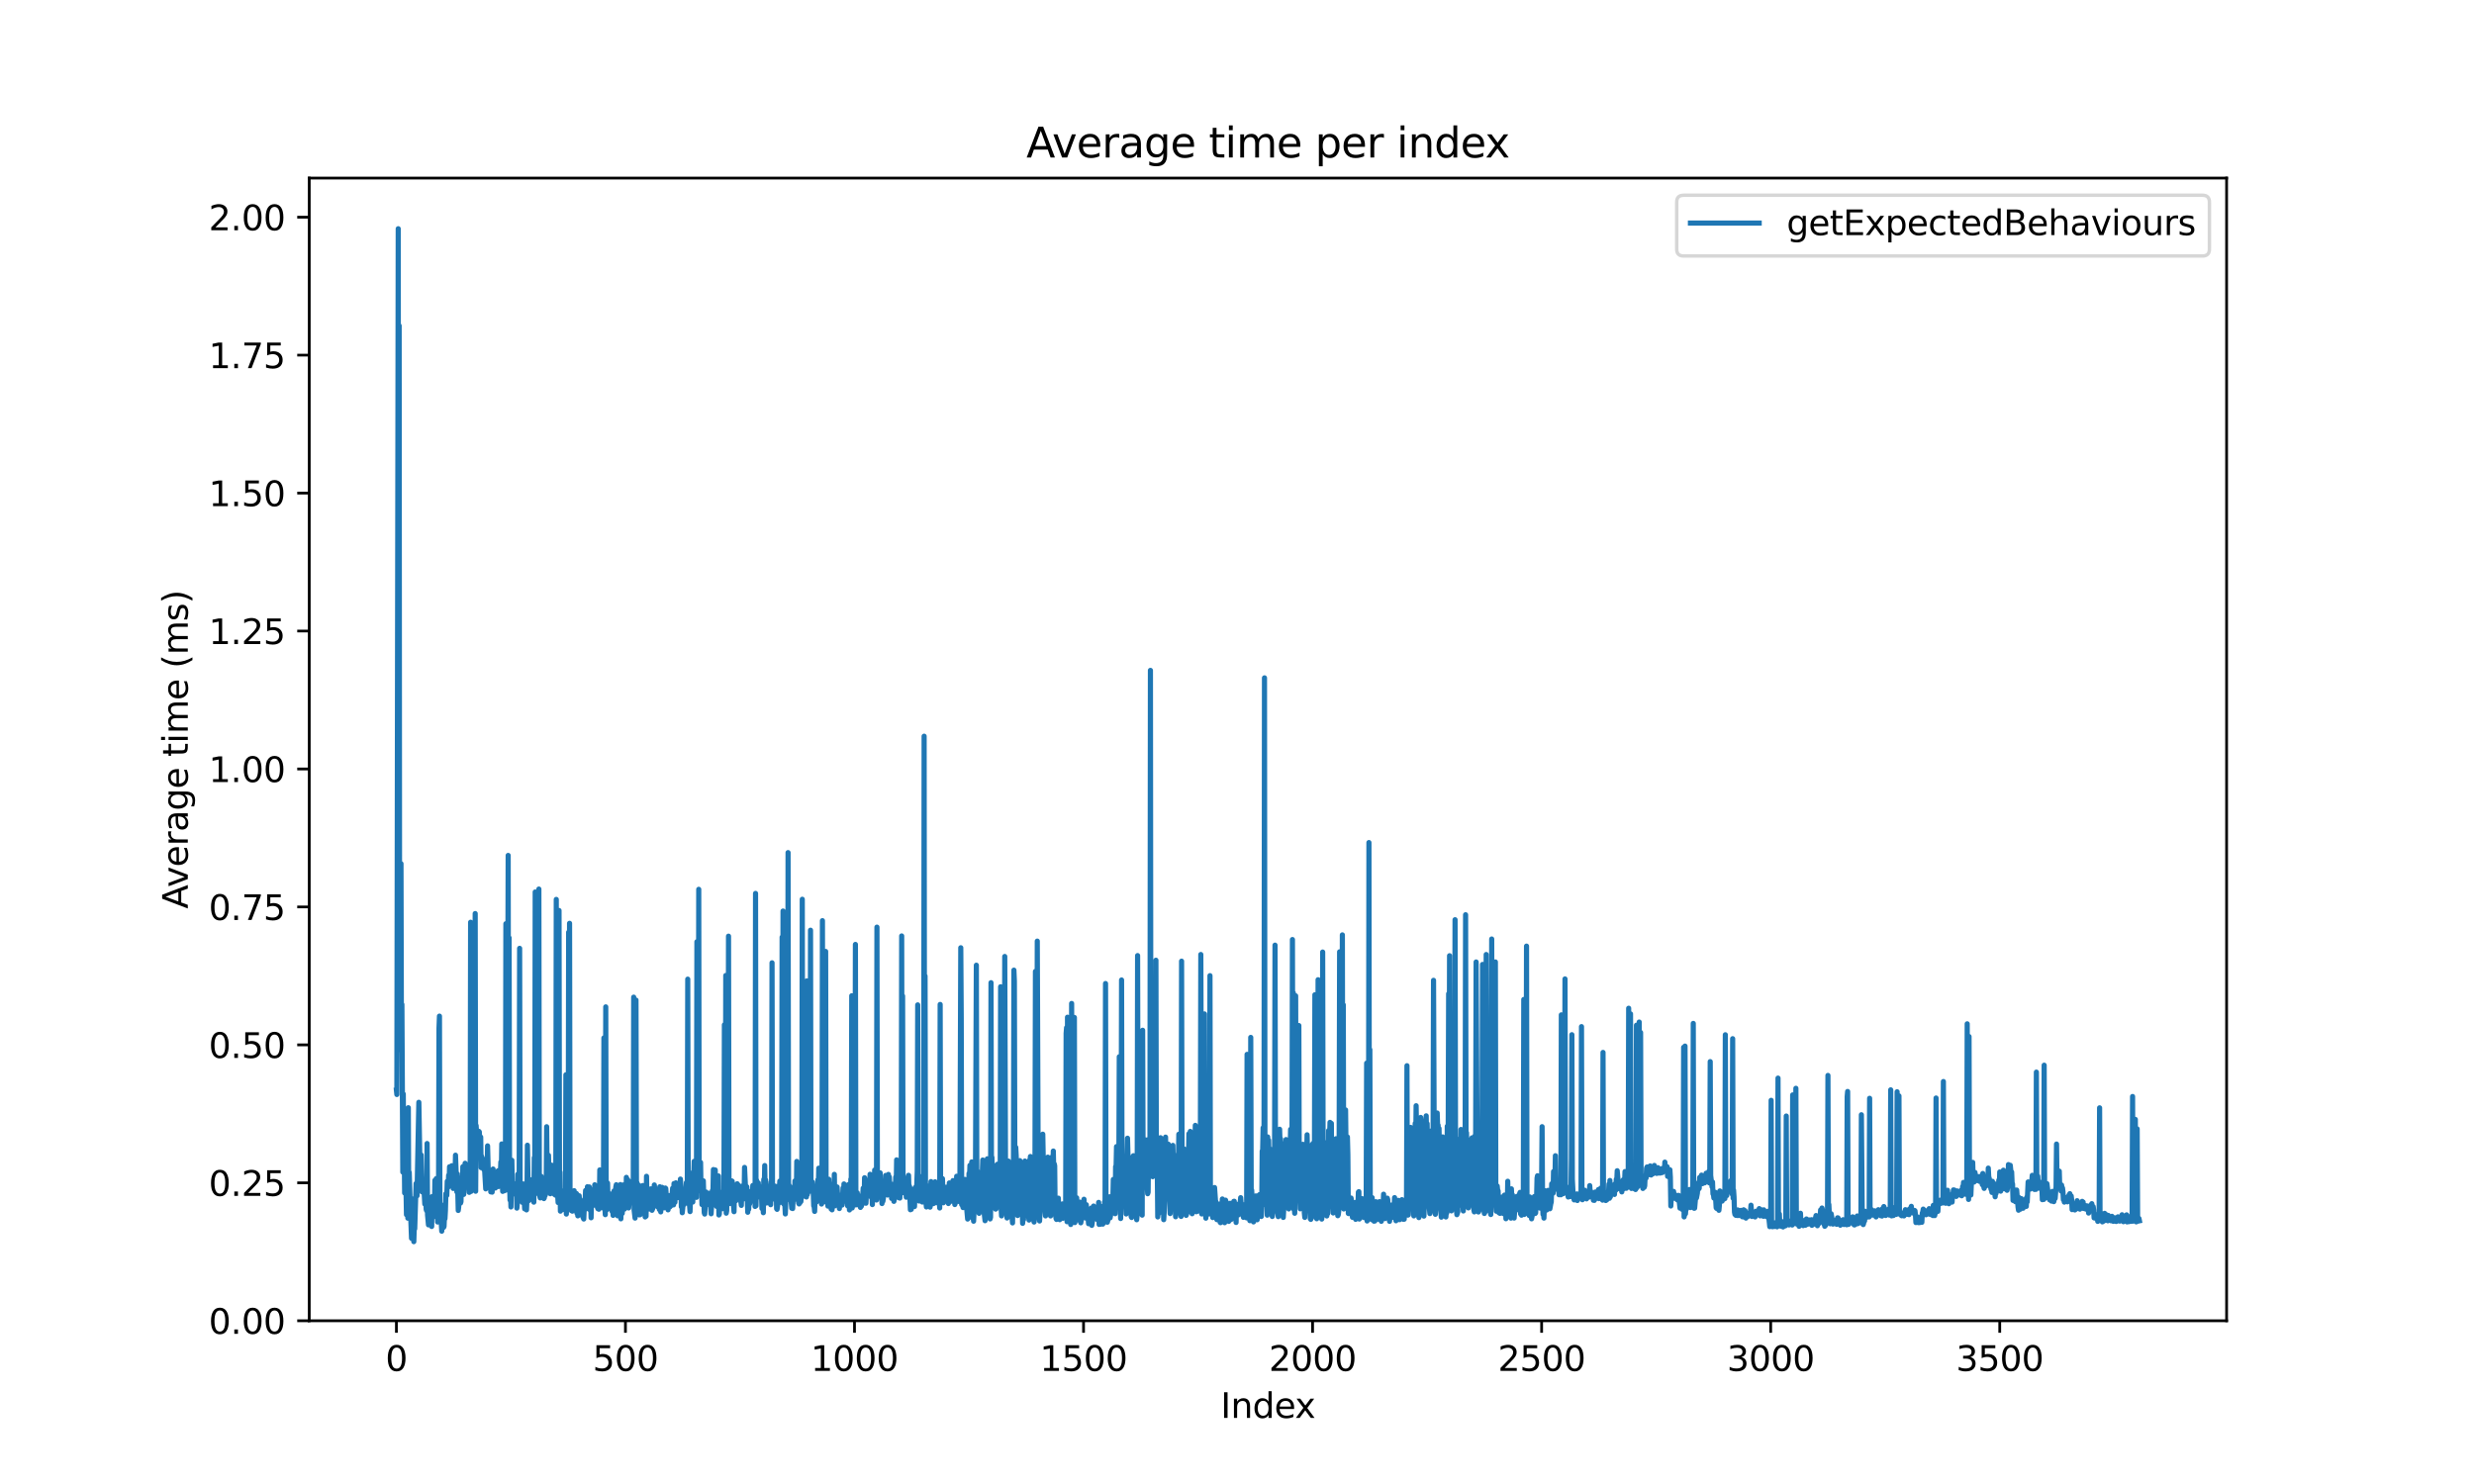 <?xml version="1.0" encoding="utf-8" standalone="no"?>
<!DOCTYPE svg PUBLIC "-//W3C//DTD SVG 1.1//EN"
  "http://www.w3.org/Graphics/SVG/1.1/DTD/svg11.dtd">
<svg xmlns:xlink="http://www.w3.org/1999/xlink" width="720pt" height="432pt" viewBox="0 0 720 432" xmlns="http://www.w3.org/2000/svg" version="1.1">
 <defs>
  <style type="text/css">*{stroke-linejoin: round; stroke-linecap: butt}</style>
 </defs>
 <g id="figure_1">
  <g id="patch_1">
   <path d="M 0 432 
L 720 432 
L 720 0 
L 0 0 
z
" style="fill: #ffffff"/>
  </g>
  <g id="axes_1">
   <g id="patch_2">
    <path d="M 90 384.48 
L 648 384.48 
L 648 51.84 
L 90 51.84 
z
" style="fill: #ffffff"/>
   </g>
   <g id="matplotlib.axis_1">
    <g id="xtick_1">
     <g id="line2d_1">
      <defs>
       <path id="mf84818e430" d="M 0 0 
L 0 3.5 
" style="stroke: #000000; stroke-width: 0.8"/>
      </defs>
      <g>
       <use xlink:href="#mf84818e430" x="115.364" y="384.48" style="stroke: #000000; stroke-width: 0.8"/>
      </g>
     </g>
     <g id="text_1">
      <!-- 0 -->
      <g transform="translate(112.182 399.078) scale(0.1 -0.1)">
       <defs>
        <path id="DejaVuSans-30" d="M 2034 4250 
Q 1547 4250 1301 3770 
Q 1056 3291 1056 2328 
Q 1056 1369 1301 889 
Q 1547 409 2034 409 
Q 2525 409 2770 889 
Q 3016 1369 3016 2328 
Q 3016 3291 2770 3770 
Q 2525 4250 2034 4250 
z
M 2034 4750 
Q 2819 4750 3233 4129 
Q 3647 3509 3647 2328 
Q 3647 1150 3233 529 
Q 2819 -91 2034 -91 
Q 1250 -91 836 529 
Q 422 1150 422 2328 
Q 422 3509 836 4129 
Q 1250 4750 2034 4750 
z
" transform="scale(0.016)"/>
       </defs>
       <use xlink:href="#DejaVuSans-30"/>
      </g>
     </g>
    </g>
    <g id="xtick_2">
     <g id="line2d_2">
      <g>
       <use xlink:href="#mf84818e430" x="182.022" y="384.48" style="stroke: #000000; stroke-width: 0.8"/>
      </g>
     </g>
     <g id="text_2">
      <!-- 500 -->
      <g transform="translate(172.479 399.078) scale(0.1 -0.1)">
       <defs>
        <path id="DejaVuSans-35" d="M 691 4666 
L 3169 4666 
L 3169 4134 
L 1269 4134 
L 1269 2991 
Q 1406 3038 1543 3061 
Q 1681 3084 1819 3084 
Q 2600 3084 3056 2656 
Q 3513 2228 3513 1497 
Q 3513 744 3044 326 
Q 2575 -91 1722 -91 
Q 1428 -91 1123 -41 
Q 819 9 494 109 
L 494 744 
Q 775 591 1075 516 
Q 1375 441 1709 441 
Q 2250 441 2565 725 
Q 2881 1009 2881 1497 
Q 2881 1984 2565 2268 
Q 2250 2553 1709 2553 
Q 1456 2553 1204 2497 
Q 953 2441 691 2322 
L 691 4666 
z
" transform="scale(0.016)"/>
       </defs>
       <use xlink:href="#DejaVuSans-35"/>
       <use xlink:href="#DejaVuSans-30" transform="translate(63.623 0)"/>
       <use xlink:href="#DejaVuSans-30" transform="translate(127.246 0)"/>
      </g>
     </g>
    </g>
    <g id="xtick_3">
     <g id="line2d_3">
      <g>
       <use xlink:href="#mf84818e430" x="248.681" y="384.48" style="stroke: #000000; stroke-width: 0.8"/>
      </g>
     </g>
     <g id="text_3">
      <!-- 1000 -->
      <g transform="translate(235.956 399.078) scale(0.1 -0.1)">
       <defs>
        <path id="DejaVuSans-31" d="M 794 531 
L 1825 531 
L 1825 4091 
L 703 3866 
L 703 4441 
L 1819 4666 
L 2450 4666 
L 2450 531 
L 3481 531 
L 3481 0 
L 794 0 
L 794 531 
z
" transform="scale(0.016)"/>
       </defs>
       <use xlink:href="#DejaVuSans-31"/>
       <use xlink:href="#DejaVuSans-30" transform="translate(63.623 0)"/>
       <use xlink:href="#DejaVuSans-30" transform="translate(127.246 0)"/>
       <use xlink:href="#DejaVuSans-30" transform="translate(190.869 0)"/>
      </g>
     </g>
    </g>
    <g id="xtick_4">
     <g id="line2d_4">
      <g>
       <use xlink:href="#mf84818e430" x="315.34" y="384.48" style="stroke: #000000; stroke-width: 0.8"/>
      </g>
     </g>
     <g id="text_4">
      <!-- 1500 -->
      <g transform="translate(302.615 399.078) scale(0.1 -0.1)">
       <use xlink:href="#DejaVuSans-31"/>
       <use xlink:href="#DejaVuSans-35" transform="translate(63.623 0)"/>
       <use xlink:href="#DejaVuSans-30" transform="translate(127.246 0)"/>
       <use xlink:href="#DejaVuSans-30" transform="translate(190.869 0)"/>
      </g>
     </g>
    </g>
    <g id="xtick_5">
     <g id="line2d_5">
      <g>
       <use xlink:href="#mf84818e430" x="381.998" y="384.48" style="stroke: #000000; stroke-width: 0.8"/>
      </g>
     </g>
     <g id="text_5">
      <!-- 2000 -->
      <g transform="translate(369.273 399.078) scale(0.1 -0.1)">
       <defs>
        <path id="DejaVuSans-32" d="M 1228 531 
L 3431 531 
L 3431 0 
L 469 0 
L 469 531 
Q 828 903 1448 1529 
Q 2069 2156 2228 2338 
Q 2531 2678 2651 2914 
Q 2772 3150 2772 3378 
Q 2772 3750 2511 3984 
Q 2250 4219 1831 4219 
Q 1534 4219 1204 4116 
Q 875 4013 500 3803 
L 500 4441 
Q 881 4594 1212 4672 
Q 1544 4750 1819 4750 
Q 2544 4750 2975 4387 
Q 3406 4025 3406 3419 
Q 3406 3131 3298 2873 
Q 3191 2616 2906 2266 
Q 2828 2175 2409 1742 
Q 1991 1309 1228 531 
z
" transform="scale(0.016)"/>
       </defs>
       <use xlink:href="#DejaVuSans-32"/>
       <use xlink:href="#DejaVuSans-30" transform="translate(63.623 0)"/>
       <use xlink:href="#DejaVuSans-30" transform="translate(127.246 0)"/>
       <use xlink:href="#DejaVuSans-30" transform="translate(190.869 0)"/>
      </g>
     </g>
    </g>
    <g id="xtick_6">
     <g id="line2d_6">
      <g>
       <use xlink:href="#mf84818e430" x="448.657" y="384.48" style="stroke: #000000; stroke-width: 0.8"/>
      </g>
     </g>
     <g id="text_6">
      <!-- 2500 -->
      <g transform="translate(435.932 399.078) scale(0.1 -0.1)">
       <use xlink:href="#DejaVuSans-32"/>
       <use xlink:href="#DejaVuSans-35" transform="translate(63.623 0)"/>
       <use xlink:href="#DejaVuSans-30" transform="translate(127.246 0)"/>
       <use xlink:href="#DejaVuSans-30" transform="translate(190.869 0)"/>
      </g>
     </g>
    </g>
    <g id="xtick_7">
     <g id="line2d_7">
      <g>
       <use xlink:href="#mf84818e430" x="515.316" y="384.48" style="stroke: #000000; stroke-width: 0.8"/>
      </g>
     </g>
     <g id="text_7">
      <!-- 3000 -->
      <g transform="translate(502.591 399.078) scale(0.1 -0.1)">
       <defs>
        <path id="DejaVuSans-33" d="M 2597 2516 
Q 3050 2419 3304 2112 
Q 3559 1806 3559 1356 
Q 3559 666 3084 287 
Q 2609 -91 1734 -91 
Q 1441 -91 1130 -33 
Q 819 25 488 141 
L 488 750 
Q 750 597 1062 519 
Q 1375 441 1716 441 
Q 2309 441 2620 675 
Q 2931 909 2931 1356 
Q 2931 1769 2642 2001 
Q 2353 2234 1838 2234 
L 1294 2234 
L 1294 2753 
L 1863 2753 
Q 2328 2753 2575 2939 
Q 2822 3125 2822 3475 
Q 2822 3834 2567 4026 
Q 2313 4219 1838 4219 
Q 1578 4219 1281 4162 
Q 984 4106 628 3988 
L 628 4550 
Q 988 4650 1302 4700 
Q 1616 4750 1894 4750 
Q 2613 4750 3031 4423 
Q 3450 4097 3450 3541 
Q 3450 3153 3228 2886 
Q 3006 2619 2597 2516 
z
" transform="scale(0.016)"/>
       </defs>
       <use xlink:href="#DejaVuSans-33"/>
       <use xlink:href="#DejaVuSans-30" transform="translate(63.623 0)"/>
       <use xlink:href="#DejaVuSans-30" transform="translate(127.246 0)"/>
       <use xlink:href="#DejaVuSans-30" transform="translate(190.869 0)"/>
      </g>
     </g>
    </g>
    <g id="xtick_8">
     <g id="line2d_8">
      <g>
       <use xlink:href="#mf84818e430" x="581.975" y="384.48" style="stroke: #000000; stroke-width: 0.8"/>
      </g>
     </g>
     <g id="text_8">
      <!-- 3500 -->
      <g transform="translate(569.25 399.078) scale(0.1 -0.1)">
       <use xlink:href="#DejaVuSans-33"/>
       <use xlink:href="#DejaVuSans-35" transform="translate(63.623 0)"/>
       <use xlink:href="#DejaVuSans-30" transform="translate(127.246 0)"/>
       <use xlink:href="#DejaVuSans-30" transform="translate(190.869 0)"/>
      </g>
     </g>
    </g>
    <g id="text_9">
     <!-- Index -->
     <g transform="translate(355.234 412.757) scale(0.1 -0.1)">
      <defs>
       <path id="DejaVuSans-49" d="M 628 4666 
L 1259 4666 
L 1259 0 
L 628 0 
L 628 4666 
z
" transform="scale(0.016)"/>
       <path id="DejaVuSans-6e" d="M 3513 2113 
L 3513 0 
L 2938 0 
L 2938 2094 
Q 2938 2591 2744 2837 
Q 2550 3084 2163 3084 
Q 1697 3084 1428 2787 
Q 1159 2491 1159 1978 
L 1159 0 
L 581 0 
L 581 3500 
L 1159 3500 
L 1159 2956 
Q 1366 3272 1645 3428 
Q 1925 3584 2291 3584 
Q 2894 3584 3203 3211 
Q 3513 2838 3513 2113 
z
" transform="scale(0.016)"/>
       <path id="DejaVuSans-64" d="M 2906 2969 
L 2906 4863 
L 3481 4863 
L 3481 0 
L 2906 0 
L 2906 525 
Q 2725 213 2448 61 
Q 2172 -91 1784 -91 
Q 1150 -91 751 415 
Q 353 922 353 1747 
Q 353 2572 751 3078 
Q 1150 3584 1784 3584 
Q 2172 3584 2448 3432 
Q 2725 3281 2906 2969 
z
M 947 1747 
Q 947 1113 1208 752 
Q 1469 391 1925 391 
Q 2381 391 2643 752 
Q 2906 1113 2906 1747 
Q 2906 2381 2643 2742 
Q 2381 3103 1925 3103 
Q 1469 3103 1208 2742 
Q 947 2381 947 1747 
z
" transform="scale(0.016)"/>
       <path id="DejaVuSans-65" d="M 3597 1894 
L 3597 1613 
L 953 1613 
Q 991 1019 1311 708 
Q 1631 397 2203 397 
Q 2534 397 2845 478 
Q 3156 559 3463 722 
L 3463 178 
Q 3153 47 2828 -22 
Q 2503 -91 2169 -91 
Q 1331 -91 842 396 
Q 353 884 353 1716 
Q 353 2575 817 3079 
Q 1281 3584 2069 3584 
Q 2775 3584 3186 3129 
Q 3597 2675 3597 1894 
z
M 3022 2063 
Q 3016 2534 2758 2815 
Q 2500 3097 2075 3097 
Q 1594 3097 1305 2825 
Q 1016 2553 972 2059 
L 3022 2063 
z
" transform="scale(0.016)"/>
       <path id="DejaVuSans-78" d="M 3513 3500 
L 2247 1797 
L 3578 0 
L 2900 0 
L 1881 1375 
L 863 0 
L 184 0 
L 1544 1831 
L 300 3500 
L 978 3500 
L 1906 2253 
L 2834 3500 
L 3513 3500 
z
" transform="scale(0.016)"/>
      </defs>
      <use xlink:href="#DejaVuSans-49"/>
      <use xlink:href="#DejaVuSans-6e" transform="translate(29.492 0)"/>
      <use xlink:href="#DejaVuSans-64" transform="translate(92.871 0)"/>
      <use xlink:href="#DejaVuSans-65" transform="translate(156.348 0)"/>
      <use xlink:href="#DejaVuSans-78" transform="translate(216.121 0)"/>
     </g>
    </g>
   </g>
   <g id="matplotlib.axis_2">
    <g id="ytick_1">
     <g id="line2d_9">
      <defs>
       <path id="m267b483e44" d="M 0 0 
L -3.5 0 
" style="stroke: #000000; stroke-width: 0.8"/>
      </defs>
      <g>
       <use xlink:href="#m267b483e44" x="90" y="384.48" style="stroke: #000000; stroke-width: 0.8"/>
      </g>
     </g>
     <g id="text_10">
      <!-- 0.00 -->
      <g transform="translate(60.734 388.279) scale(0.1 -0.1)">
       <defs>
        <path id="DejaVuSans-2e" d="M 684 794 
L 1344 794 
L 1344 0 
L 684 0 
L 684 794 
z
" transform="scale(0.016)"/>
       </defs>
       <use xlink:href="#DejaVuSans-30"/>
       <use xlink:href="#DejaVuSans-2e" transform="translate(63.623 0)"/>
       <use xlink:href="#DejaVuSans-30" transform="translate(95.41 0)"/>
       <use xlink:href="#DejaVuSans-30" transform="translate(159.033 0)"/>
      </g>
     </g>
    </g>
    <g id="ytick_2">
     <g id="line2d_10">
      <g>
       <use xlink:href="#m267b483e44" x="90" y="344.323" style="stroke: #000000; stroke-width: 0.8"/>
      </g>
     </g>
     <g id="text_11">
      <!-- 0.25 -->
      <g transform="translate(60.734 348.123) scale(0.1 -0.1)">
       <use xlink:href="#DejaVuSans-30"/>
       <use xlink:href="#DejaVuSans-2e" transform="translate(63.623 0)"/>
       <use xlink:href="#DejaVuSans-32" transform="translate(95.41 0)"/>
       <use xlink:href="#DejaVuSans-35" transform="translate(159.033 0)"/>
      </g>
     </g>
    </g>
    <g id="ytick_3">
     <g id="line2d_11">
      <g>
       <use xlink:href="#m267b483e44" x="90" y="304.167" style="stroke: #000000; stroke-width: 0.8"/>
      </g>
     </g>
     <g id="text_12">
      <!-- 0.50 -->
      <g transform="translate(60.734 307.966) scale(0.1 -0.1)">
       <use xlink:href="#DejaVuSans-30"/>
       <use xlink:href="#DejaVuSans-2e" transform="translate(63.623 0)"/>
       <use xlink:href="#DejaVuSans-35" transform="translate(95.41 0)"/>
       <use xlink:href="#DejaVuSans-30" transform="translate(159.033 0)"/>
      </g>
     </g>
    </g>
    <g id="ytick_4">
     <g id="line2d_12">
      <g>
       <use xlink:href="#m267b483e44" x="90" y="264.01" style="stroke: #000000; stroke-width: 0.8"/>
      </g>
     </g>
     <g id="text_13">
      <!-- 0.75 -->
      <g transform="translate(60.734 267.809) scale(0.1 -0.1)">
       <defs>
        <path id="DejaVuSans-37" d="M 525 4666 
L 3525 4666 
L 3525 4397 
L 1831 0 
L 1172 0 
L 2766 4134 
L 525 4134 
L 525 4666 
z
" transform="scale(0.016)"/>
       </defs>
       <use xlink:href="#DejaVuSans-30"/>
       <use xlink:href="#DejaVuSans-2e" transform="translate(63.623 0)"/>
       <use xlink:href="#DejaVuSans-37" transform="translate(95.41 0)"/>
       <use xlink:href="#DejaVuSans-35" transform="translate(159.033 0)"/>
      </g>
     </g>
    </g>
    <g id="ytick_5">
     <g id="line2d_13">
      <g>
       <use xlink:href="#m267b483e44" x="90" y="223.853" style="stroke: #000000; stroke-width: 0.8"/>
      </g>
     </g>
     <g id="text_14">
      <!-- 1.00 -->
      <g transform="translate(60.734 227.652) scale(0.1 -0.1)">
       <use xlink:href="#DejaVuSans-31"/>
       <use xlink:href="#DejaVuSans-2e" transform="translate(63.623 0)"/>
       <use xlink:href="#DejaVuSans-30" transform="translate(95.41 0)"/>
       <use xlink:href="#DejaVuSans-30" transform="translate(159.033 0)"/>
      </g>
     </g>
    </g>
    <g id="ytick_6">
     <g id="line2d_14">
      <g>
       <use xlink:href="#m267b483e44" x="90" y="183.697" style="stroke: #000000; stroke-width: 0.8"/>
      </g>
     </g>
     <g id="text_15">
      <!-- 1.25 -->
      <g transform="translate(60.734 187.496) scale(0.1 -0.1)">
       <use xlink:href="#DejaVuSans-31"/>
       <use xlink:href="#DejaVuSans-2e" transform="translate(63.623 0)"/>
       <use xlink:href="#DejaVuSans-32" transform="translate(95.41 0)"/>
       <use xlink:href="#DejaVuSans-35" transform="translate(159.033 0)"/>
      </g>
     </g>
    </g>
    <g id="ytick_7">
     <g id="line2d_15">
      <g>
       <use xlink:href="#m267b483e44" x="90" y="143.54" style="stroke: #000000; stroke-width: 0.8"/>
      </g>
     </g>
     <g id="text_16">
      <!-- 1.50 -->
      <g transform="translate(60.734 147.339) scale(0.1 -0.1)">
       <use xlink:href="#DejaVuSans-31"/>
       <use xlink:href="#DejaVuSans-2e" transform="translate(63.623 0)"/>
       <use xlink:href="#DejaVuSans-35" transform="translate(95.41 0)"/>
       <use xlink:href="#DejaVuSans-30" transform="translate(159.033 0)"/>
      </g>
     </g>
    </g>
    <g id="ytick_8">
     <g id="line2d_16">
      <g>
       <use xlink:href="#m267b483e44" x="90" y="103.383" style="stroke: #000000; stroke-width: 0.8"/>
      </g>
     </g>
     <g id="text_17">
      <!-- 1.75 -->
      <g transform="translate(60.734 107.182) scale(0.1 -0.1)">
       <use xlink:href="#DejaVuSans-31"/>
       <use xlink:href="#DejaVuSans-2e" transform="translate(63.623 0)"/>
       <use xlink:href="#DejaVuSans-37" transform="translate(95.41 0)"/>
       <use xlink:href="#DejaVuSans-35" transform="translate(159.033 0)"/>
      </g>
     </g>
    </g>
    <g id="ytick_9">
     <g id="line2d_17">
      <g>
       <use xlink:href="#m267b483e44" x="90" y="63.226" style="stroke: #000000; stroke-width: 0.8"/>
      </g>
     </g>
     <g id="text_18">
      <!-- 2.00 -->
      <g transform="translate(60.734 67.026) scale(0.1 -0.1)">
       <use xlink:href="#DejaVuSans-32"/>
       <use xlink:href="#DejaVuSans-2e" transform="translate(63.623 0)"/>
       <use xlink:href="#DejaVuSans-30" transform="translate(95.41 0)"/>
       <use xlink:href="#DejaVuSans-30" transform="translate(159.033 0)"/>
      </g>
     </g>
    </g>
    <g id="text_19">
     <!-- Average time (ms) -->
     <g transform="translate(54.655 264.544) rotate(-90) scale(0.1 -0.1)">
      <defs>
       <path id="DejaVuSans-41" d="M 2188 4044 
L 1331 1722 
L 3047 1722 
L 2188 4044 
z
M 1831 4666 
L 2547 4666 
L 4325 0 
L 3669 0 
L 3244 1197 
L 1141 1197 
L 716 0 
L 50 0 
L 1831 4666 
z
" transform="scale(0.016)"/>
       <path id="DejaVuSans-76" d="M 191 3500 
L 800 3500 
L 1894 563 
L 2988 3500 
L 3597 3500 
L 2284 0 
L 1503 0 
L 191 3500 
z
" transform="scale(0.016)"/>
       <path id="DejaVuSans-72" d="M 2631 2963 
Q 2534 3019 2420 3045 
Q 2306 3072 2169 3072 
Q 1681 3072 1420 2755 
Q 1159 2438 1159 1844 
L 1159 0 
L 581 0 
L 581 3500 
L 1159 3500 
L 1159 2956 
Q 1341 3275 1631 3429 
Q 1922 3584 2338 3584 
Q 2397 3584 2469 3576 
Q 2541 3569 2628 3553 
L 2631 2963 
z
" transform="scale(0.016)"/>
       <path id="DejaVuSans-61" d="M 2194 1759 
Q 1497 1759 1228 1600 
Q 959 1441 959 1056 
Q 959 750 1161 570 
Q 1363 391 1709 391 
Q 2188 391 2477 730 
Q 2766 1069 2766 1631 
L 2766 1759 
L 2194 1759 
z
M 3341 1997 
L 3341 0 
L 2766 0 
L 2766 531 
Q 2569 213 2275 61 
Q 1981 -91 1556 -91 
Q 1019 -91 701 211 
Q 384 513 384 1019 
Q 384 1609 779 1909 
Q 1175 2209 1959 2209 
L 2766 2209 
L 2766 2266 
Q 2766 2663 2505 2880 
Q 2244 3097 1772 3097 
Q 1472 3097 1187 3025 
Q 903 2953 641 2809 
L 641 3341 
Q 956 3463 1253 3523 
Q 1550 3584 1831 3584 
Q 2591 3584 2966 3190 
Q 3341 2797 3341 1997 
z
" transform="scale(0.016)"/>
       <path id="DejaVuSans-67" d="M 2906 1791 
Q 2906 2416 2648 2759 
Q 2391 3103 1925 3103 
Q 1463 3103 1205 2759 
Q 947 2416 947 1791 
Q 947 1169 1205 825 
Q 1463 481 1925 481 
Q 2391 481 2648 825 
Q 2906 1169 2906 1791 
z
M 3481 434 
Q 3481 -459 3084 -895 
Q 2688 -1331 1869 -1331 
Q 1566 -1331 1297 -1286 
Q 1028 -1241 775 -1147 
L 775 -588 
Q 1028 -725 1275 -790 
Q 1522 -856 1778 -856 
Q 2344 -856 2625 -561 
Q 2906 -266 2906 331 
L 2906 616 
Q 2728 306 2450 153 
Q 2172 0 1784 0 
Q 1141 0 747 490 
Q 353 981 353 1791 
Q 353 2603 747 3093 
Q 1141 3584 1784 3584 
Q 2172 3584 2450 3431 
Q 2728 3278 2906 2969 
L 2906 3500 
L 3481 3500 
L 3481 434 
z
" transform="scale(0.016)"/>
       <path id="DejaVuSans-20" transform="scale(0.016)"/>
       <path id="DejaVuSans-74" d="M 1172 4494 
L 1172 3500 
L 2356 3500 
L 2356 3053 
L 1172 3053 
L 1172 1153 
Q 1172 725 1289 603 
Q 1406 481 1766 481 
L 2356 481 
L 2356 0 
L 1766 0 
Q 1100 0 847 248 
Q 594 497 594 1153 
L 594 3053 
L 172 3053 
L 172 3500 
L 594 3500 
L 594 4494 
L 1172 4494 
z
" transform="scale(0.016)"/>
       <path id="DejaVuSans-69" d="M 603 3500 
L 1178 3500 
L 1178 0 
L 603 0 
L 603 3500 
z
M 603 4863 
L 1178 4863 
L 1178 4134 
L 603 4134 
L 603 4863 
z
" transform="scale(0.016)"/>
       <path id="DejaVuSans-6d" d="M 3328 2828 
Q 3544 3216 3844 3400 
Q 4144 3584 4550 3584 
Q 5097 3584 5394 3201 
Q 5691 2819 5691 2113 
L 5691 0 
L 5113 0 
L 5113 2094 
Q 5113 2597 4934 2840 
Q 4756 3084 4391 3084 
Q 3944 3084 3684 2787 
Q 3425 2491 3425 1978 
L 3425 0 
L 2847 0 
L 2847 2094 
Q 2847 2600 2669 2842 
Q 2491 3084 2119 3084 
Q 1678 3084 1418 2786 
Q 1159 2488 1159 1978 
L 1159 0 
L 581 0 
L 581 3500 
L 1159 3500 
L 1159 2956 
Q 1356 3278 1631 3431 
Q 1906 3584 2284 3584 
Q 2666 3584 2933 3390 
Q 3200 3197 3328 2828 
z
" transform="scale(0.016)"/>
       <path id="DejaVuSans-28" d="M 1984 4856 
Q 1566 4138 1362 3434 
Q 1159 2731 1159 2009 
Q 1159 1288 1364 580 
Q 1569 -128 1984 -844 
L 1484 -844 
Q 1016 -109 783 600 
Q 550 1309 550 2009 
Q 550 2706 781 3412 
Q 1013 4119 1484 4856 
L 1984 4856 
z
" transform="scale(0.016)"/>
       <path id="DejaVuSans-73" d="M 2834 3397 
L 2834 2853 
Q 2591 2978 2328 3040 
Q 2066 3103 1784 3103 
Q 1356 3103 1142 2972 
Q 928 2841 928 2578 
Q 928 2378 1081 2264 
Q 1234 2150 1697 2047 
L 1894 2003 
Q 2506 1872 2764 1633 
Q 3022 1394 3022 966 
Q 3022 478 2636 193 
Q 2250 -91 1575 -91 
Q 1294 -91 989 -36 
Q 684 19 347 128 
L 347 722 
Q 666 556 975 473 
Q 1284 391 1588 391 
Q 1994 391 2212 530 
Q 2431 669 2431 922 
Q 2431 1156 2273 1281 
Q 2116 1406 1581 1522 
L 1381 1569 
Q 847 1681 609 1914 
Q 372 2147 372 2553 
Q 372 3047 722 3315 
Q 1072 3584 1716 3584 
Q 2034 3584 2315 3537 
Q 2597 3491 2834 3397 
z
" transform="scale(0.016)"/>
       <path id="DejaVuSans-29" d="M 513 4856 
L 1013 4856 
Q 1481 4119 1714 3412 
Q 1947 2706 1947 2009 
Q 1947 1309 1714 600 
Q 1481 -109 1013 -844 
L 513 -844 
Q 928 -128 1133 580 
Q 1338 1288 1338 2009 
Q 1338 2731 1133 3434 
Q 928 4138 513 4856 
z
" transform="scale(0.016)"/>
      </defs>
      <use xlink:href="#DejaVuSans-41"/>
      <use xlink:href="#DejaVuSans-76" transform="translate(62.533 0)"/>
      <use xlink:href="#DejaVuSans-65" transform="translate(121.713 0)"/>
      <use xlink:href="#DejaVuSans-72" transform="translate(183.236 0)"/>
      <use xlink:href="#DejaVuSans-61" transform="translate(224.35 0)"/>
      <use xlink:href="#DejaVuSans-67" transform="translate(285.629 0)"/>
      <use xlink:href="#DejaVuSans-65" transform="translate(349.105 0)"/>
      <use xlink:href="#DejaVuSans-20" transform="translate(410.629 0)"/>
      <use xlink:href="#DejaVuSans-74" transform="translate(442.416 0)"/>
      <use xlink:href="#DejaVuSans-69" transform="translate(481.625 0)"/>
      <use xlink:href="#DejaVuSans-6d" transform="translate(509.408 0)"/>
      <use xlink:href="#DejaVuSans-65" transform="translate(606.82 0)"/>
      <use xlink:href="#DejaVuSans-20" transform="translate(668.344 0)"/>
      <use xlink:href="#DejaVuSans-28" transform="translate(700.131 0)"/>
      <use xlink:href="#DejaVuSans-6d" transform="translate(739.145 0)"/>
      <use xlink:href="#DejaVuSans-73" transform="translate(836.557 0)"/>
      <use xlink:href="#DejaVuSans-29" transform="translate(888.656 0)"/>
     </g>
    </g>
   </g>
   <g id="line2d_18">
    <path d="M 115.364 317.318 
L 115.497 318.616 
L 115.897 66.583 
L 116.03 259.575 
L 116.164 94.811 
L 116.297 293.177 
L 116.43 256.792 
L 116.563 273.2 
L 116.697 251.413 
L 116.83 305.806 
L 116.963 292.391 
L 117.23 341.197 
L 117.363 318.461 
L 117.497 335.016 
L 117.63 333.143 
L 117.763 347.287 
L 117.897 335.804 
L 118.03 339.208 
L 118.297 353.609 
L 118.43 343.243 
L 118.697 354.62 
L 118.83 322.459 
L 118.963 351.887 
L 119.097 341.269 
L 119.363 350.225 
L 119.63 356.989 
L 119.763 360.479 
L 120.03 349.018 
L 120.163 351.298 
L 120.296 360.255 
L 120.43 361.453 
L 120.563 357.27 
L 120.696 357.709 
L 121.096 344.514 
L 121.23 345.288 
L 121.363 348.104 
L 121.896 320.88 
L 122.296 344.296 
L 122.429 336.148 
L 122.563 336.213 
L 122.829 346.964 
L 122.963 346.223 
L 123.096 346.969 
L 123.229 345.166 
L 123.363 345.618 
L 123.629 350.501 
L 123.763 347.841 
L 123.896 347.52 
L 124.029 352.064 
L 124.163 352.438 
L 124.296 332.878 
L 124.429 353.632 
L 124.696 356.566 
L 124.829 351.792 
L 124.962 351.809 
L 125.096 354.134 
L 125.229 354.42 
L 125.362 350.906 
L 125.496 350.967 
L 125.629 357.036 
L 125.762 348.329 
L 125.896 354.335 
L 126.029 350.702 
L 126.429 354.13 
L 126.562 343.608 
L 126.829 346.938 
L 126.962 343.096 
L 127.096 345.703 
L 127.362 355.733 
L 127.496 353.191 
L 127.629 348.503 
L 127.762 299.261 
L 127.895 295.797 
L 128.029 354.512 
L 128.162 353.768 
L 128.295 353.728 
L 128.562 358.404 
L 128.695 350.838 
L 128.962 357.196 
L 129.095 357.294 
L 129.229 357.047 
L 129.362 353.983 
L 129.495 354.782 
L 129.629 352.371 
L 129.762 347.475 
L 129.895 347.568 
L 130.029 347.987 
L 130.162 343.868 
L 130.295 344.287 
L 130.429 345.595 
L 130.562 342.114 
L 130.695 345.148 
L 130.828 339.645 
L 130.962 339.618 
L 131.228 343.69 
L 131.495 339.342 
L 131.895 345.966 
L 132.028 341.783 
L 132.162 345.494 
L 132.295 340.514 
L 132.428 342.567 
L 132.562 336.277 
L 132.962 346.977 
L 133.095 341.738 
L 133.361 352.371 
L 133.495 351.341 
L 133.628 346.395 
L 133.761 346.067 
L 134.028 350.225 
L 134.161 349.812 
L 134.295 342.84 
L 134.428 347.952 
L 134.561 347.23 
L 134.695 339.631 
L 134.961 347.691 
L 135.228 340.651 
L 135.361 338.635 
L 135.628 342.898 
L 135.761 341.806 
L 135.895 345.218 
L 136.161 339.613 
L 136.561 347.105 
L 136.694 344.164 
L 136.828 345.152 
L 136.961 268.469 
L 137.094 346.824 
L 137.228 340.792 
L 137.361 342.875 
L 137.494 341.698 
L 137.761 345.603 
L 137.894 332.722 
L 138.028 342.667 
L 138.161 340.688 
L 138.294 265.942 
L 138.428 346.774 
L 138.561 327.639 
L 138.694 329.692 
L 138.827 334.2 
L 139.094 330.709 
L 139.227 330.457 
L 139.361 329.336 
L 139.494 329.504 
L 139.761 336.073 
L 139.894 330.993 
L 140.027 339.904 
L 140.161 336.604 
L 140.294 338.376 
L 140.427 337.244 
L 140.561 337.623 
L 140.694 340.087 
L 140.827 340.493 
L 140.961 339.353 
L 141.361 346.091 
L 141.494 344.067 
L 141.627 344.422 
L 141.76 341.595 
L 141.894 333.567 
L 142.16 343.679 
L 142.294 344.447 
L 142.427 341.382 
L 142.56 344.822 
L 142.694 343.871 
L 142.827 346.964 
L 142.96 342.098 
L 143.094 346.895 
L 143.227 347.041 
L 143.494 340.307 
L 143.627 344.268 
L 143.76 343.603 
L 143.894 344.548 
L 144.027 344.671 
L 144.16 345.841 
L 144.294 343.624 
L 144.427 344.853 
L 144.56 342.272 
L 144.693 342.798 
L 144.827 344.752 
L 144.96 340.808 
L 145.093 345.406 
L 145.36 343.857 
L 145.493 344.798 
L 145.76 338.259 
L 145.893 342.19 
L 146.027 333.006 
L 146.293 346.818 
L 146.56 346.01 
L 146.693 342.882 
L 146.827 346.634 
L 147.093 345.163 
L 147.226 268.899 
L 147.36 342.906 
L 147.493 343.16 
L 147.626 346.217 
L 147.893 249.017 
L 148.026 346.549 
L 148.16 272.991 
L 148.293 343.748 
L 148.426 349.344 
L 148.56 346.493 
L 148.693 351.349 
L 148.96 337.759 
L 149.093 345.253 
L 149.226 344.718 
L 149.36 346.755 
L 149.626 345.224 
L 149.76 347.367 
L 149.893 345.839 
L 150.026 347.722 
L 150.159 344.562 
L 150.293 344.747 
L 150.426 351.686 
L 150.559 350.316 
L 150.693 341.823 
L 150.826 348.453 
L 151.093 345.343 
L 151.226 276.065 
L 151.359 344.467 
L 151.626 346.328 
L 151.759 346.875 
L 151.893 346.054 
L 152.026 350.017 
L 152.159 344.964 
L 152.293 344.638 
L 152.426 346.842 
L 152.693 351.9 
L 152.826 345.584 
L 152.959 350.205 
L 153.092 348.486 
L 153.226 352.208 
L 153.359 349.097 
L 153.492 333.377 
L 153.759 348.655 
L 153.892 349.495 
L 154.026 349.241 
L 154.159 344.488 
L 154.292 346.814 
L 154.426 345.381 
L 154.559 347.184 
L 154.692 343.815 
L 154.826 343.388 
L 154.959 344.302 
L 155.092 348.813 
L 155.226 348.84 
L 155.359 349.953 
L 155.492 337.006 
L 155.625 347.645 
L 155.759 259.664 
L 155.892 343.279 
L 156.025 259.944 
L 156.159 347.12 
L 156.425 345.388 
L 156.559 340.826 
L 156.692 265.487 
L 156.825 258.809 
L 156.959 347.675 
L 157.225 348.718 
L 157.492 342.437 
L 157.759 343.738 
L 158.025 347.683 
L 158.292 348.915 
L 158.425 348.679 
L 158.558 346.66 
L 158.692 347.95 
L 158.825 345.409 
L 158.958 346.806 
L 159.092 327.994 
L 159.225 341.187 
L 159.358 341.656 
L 159.492 341.327 
L 159.625 336.317 
L 159.892 346.03 
L 160.158 347.502 
L 160.292 342.823 
L 160.425 342.326 
L 160.558 339.184 
L 160.825 345.057 
L 161.092 343.214 
L 161.225 339.637 
L 161.358 347.682 
L 161.491 347.619 
L 161.625 347.9 
L 161.758 343.166 
L 161.891 261.825 
L 162.025 347.221 
L 162.158 347.94 
L 162.291 347.889 
L 162.425 350.058 
L 162.558 344.928 
L 162.691 265.05 
L 162.825 343.868 
L 162.958 341.218 
L 163.091 352.573 
L 163.225 348.234 
L 163.358 352.25 
L 163.491 349.118 
L 163.625 349.066 
L 163.891 346.702 
L 164.024 347.815 
L 164.291 352.159 
L 164.424 349.955 
L 164.558 351.102 
L 164.691 312.884 
L 164.824 353.424 
L 165.224 342.263 
L 165.358 347.566 
L 165.491 271.374 
L 165.624 345.454 
L 165.758 268.78 
L 165.891 348.149 
L 166.291 352.433 
L 166.424 350.885 
L 166.558 352.576 
L 166.691 351.465 
L 166.957 352.202 
L 167.091 346.617 
L 167.224 350.062 
L 167.357 349.842 
L 167.491 351.341 
L 167.624 351.461 
L 167.757 347.444 
L 167.891 353.153 
L 168.024 352.538 
L 168.157 353.942 
L 168.557 348.093 
L 168.691 350.697 
L 168.824 349.134 
L 168.957 351.63 
L 169.091 352.014 
L 169.224 350.822 
L 169.491 353.94 
L 169.89 354.864 
L 170.024 351.906 
L 170.157 352.181 
L 170.424 346.548 
L 170.69 351.868 
L 170.957 345.463 
L 171.09 349.086 
L 171.49 345.516 
L 171.757 352.298 
L 171.89 349.047 
L 172.024 354.502 
L 172.157 347.439 
L 172.29 349.155 
L 172.423 348.475 
L 172.557 350.078 
L 172.69 346.268 
L 172.823 350.853 
L 172.957 349.063 
L 173.09 344.895 
L 173.223 348.867 
L 173.49 349.905 
L 173.623 346.434 
L 173.89 351.598 
L 174.023 351.879 
L 174.157 350.34 
L 174.29 352.011 
L 174.423 350.456 
L 174.557 340.564 
L 174.69 342.961 
L 174.957 349.762 
L 175.09 349.534 
L 175.223 348.665 
L 175.356 348.922 
L 175.49 351.64 
L 175.623 349.858 
L 175.756 302.142 
L 175.89 351.476 
L 176.023 351.302 
L 176.156 353.595 
L 176.29 293.104 
L 176.423 352.358 
L 176.556 349.818 
L 176.69 344.262 
L 176.823 344.418 
L 176.956 350.483 
L 177.09 349.314 
L 177.223 351.879 
L 177.356 349.01 
L 177.49 348.885 
L 177.623 347.563 
L 177.756 347.995 
L 178.156 352.695 
L 178.289 350.724 
L 178.423 353.803 
L 178.689 346.699 
L 178.823 348.597 
L 178.956 348.682 
L 179.223 345.537 
L 179.356 344.879 
L 179.623 353.2 
L 179.756 353.927 
L 179.889 353.722 
L 180.156 347.478 
L 180.289 348.702 
L 180.556 344.83 
L 180.689 354.807 
L 180.822 349.341 
L 180.956 352.753 
L 181.089 353.22 
L 181.489 344.922 
L 181.756 351.955 
L 181.889 350.512 
L 182.022 351.11 
L 182.156 350.825 
L 182.289 342.736 
L 182.422 347.703 
L 182.556 348.258 
L 182.689 343.415 
L 182.956 351.64 
L 183.089 350.258 
L 183.356 346.745 
L 183.489 346.573 
L 183.622 348.369 
L 183.755 343.992 
L 183.889 347.609 
L 184.022 346.07 
L 184.289 350.131 
L 184.422 290.278 
L 184.555 352.322 
L 184.822 354.592 
L 184.955 350.225 
L 185.089 291.126 
L 185.222 345.426 
L 185.355 344.249 
L 185.622 347.855 
L 185.755 344.993 
L 185.889 345.007 
L 186.022 353.656 
L 186.155 351.836 
L 186.288 353.622 
L 186.422 353.185 
L 186.555 348.626 
L 186.822 348.915 
L 186.955 347.828 
L 187.088 345.11 
L 187.222 345.304 
L 187.488 347.368 
L 187.755 354.263 
L 187.888 352.814 
L 188.022 354.051 
L 188.155 342.427 
L 188.288 350.006 
L 188.422 345.971 
L 188.555 345.99 
L 188.688 350.083 
L 188.822 349.023 
L 188.955 351.947 
L 189.088 346.384 
L 189.221 347.013 
L 189.355 351.036 
L 189.488 346.074 
L 189.755 352.324 
L 190.155 351.315 
L 190.288 350.755 
L 190.421 344.946 
L 190.688 347.121 
L 190.955 350.539 
L 191.088 346.726 
L 191.221 349.06 
L 191.355 346.755 
L 191.488 351.37 
L 191.621 349.553 
L 191.755 349.283 
L 191.888 352.094 
L 192.021 345.478 
L 192.154 351.853 
L 192.288 352.79 
L 192.421 346.798 
L 192.554 349.77 
L 192.688 345.643 
L 192.954 349.961 
L 193.221 351.619 
L 193.354 346.265 
L 193.488 346.771 
L 193.621 345.842 
L 193.754 345.985 
L 194.021 349.738 
L 194.154 350.451 
L 194.421 352.194 
L 194.554 349.065 
L 194.687 349.984 
L 194.821 348.042 
L 194.954 351.343 
L 195.087 350.054 
L 195.221 350.009 
L 195.354 350.952 
L 195.754 345.896 
L 195.887 347.271 
L 196.021 350.747 
L 196.154 344.538 
L 196.421 349.993 
L 196.554 344.927 
L 196.687 344.326 
L 196.821 345.489 
L 196.954 348.348 
L 197.087 346.223 
L 197.221 348.636 
L 197.354 347.844 
L 197.487 345.129 
L 197.62 347.166 
L 197.754 346.013 
L 197.887 346.186 
L 198.02 343.237 
L 198.154 345.359 
L 198.287 351.307 
L 198.42 348.745 
L 198.554 353.034 
L 198.687 351.791 
L 198.954 348.552 
L 199.087 350.642 
L 199.22 348.054 
L 199.354 349.312 
L 199.487 348.454 
L 199.754 344.252 
L 200.02 348.684 
L 200.154 285.034 
L 200.287 345.621 
L 200.42 350.456 
L 200.553 349.176 
L 200.82 352.703 
L 200.953 348.893 
L 201.087 349.079 
L 201.22 348.673 
L 201.353 349.677 
L 201.487 344.981 
L 201.62 349.918 
L 201.753 341.149 
L 201.887 342.745 
L 202.02 338.069 
L 202.153 347.026 
L 202.287 342.766 
L 202.42 344.599 
L 202.553 344.363 
L 202.687 348.559 
L 202.82 274.151 
L 202.953 346.689 
L 203.086 338.889 
L 203.22 343.61 
L 203.353 258.884 
L 203.486 345.852 
L 203.753 344.726 
L 203.886 338.394 
L 204.02 346.866 
L 204.153 344.702 
L 204.286 350.65 
L 204.42 344.622 
L 204.553 347.012 
L 204.686 343.743 
L 204.953 353.029 
L 205.086 353.421 
L 205.353 348.845 
L 205.486 347.009 
L 205.62 347.842 
L 205.753 347.349 
L 205.886 349.531 
L 206.153 347.785 
L 206.286 350.682 
L 206.553 347.341 
L 206.953 353.339 
L 207.353 346.504 
L 207.486 347.638 
L 207.619 340.463 
L 207.753 343.373 
L 207.886 343.61 
L 208.019 346.525 
L 208.153 340.578 
L 208.286 350.417 
L 208.553 351.182 
L 208.686 345.513 
L 208.952 349.068 
L 209.086 342.323 
L 209.219 353.685 
L 209.352 353.416 
L 209.486 348.082 
L 209.619 350.525 
L 209.752 347.097 
L 209.886 350.318 
L 210.019 350.445 
L 210.286 351.857 
L 210.419 348.474 
L 210.552 350.538 
L 210.686 347.569 
L 210.819 298.318 
L 211.086 349.367 
L 211.219 283.969 
L 211.352 353.164 
L 211.485 352.44 
L 211.619 344.286 
L 211.752 348.853 
L 211.885 343.269 
L 212.019 272.527 
L 212.152 345.667 
L 212.285 347.135 
L 212.419 350.356 
L 212.685 346.625 
L 212.819 350.13 
L 212.952 343.761 
L 213.085 343.86 
L 213.352 349.516 
L 213.619 352.73 
L 213.752 346.417 
L 213.885 348.686 
L 214.019 348.769 
L 214.152 349.545 
L 214.285 347.142 
L 214.418 348.697 
L 214.552 344.599 
L 214.685 346.663 
L 214.818 344.943 
L 214.952 346.283 
L 215.085 346.467 
L 215.218 346.94 
L 215.752 350.901 
L 215.885 345.306 
L 216.418 348.991 
L 216.552 348.483 
L 216.685 339.841 
L 216.951 345.632 
L 217.085 345.224 
L 217.218 346.236 
L 217.351 345.486 
L 217.618 352.897 
L 217.751 351.229 
L 217.885 352.035 
L 218.018 348.816 
L 218.151 350.494 
L 218.285 348.801 
L 218.418 349.834 
L 218.551 348.935 
L 218.685 346.708 
L 218.818 347.023 
L 218.951 348.753 
L 219.085 345.092 
L 219.218 348.972 
L 219.351 346.284 
L 219.618 346.789 
L 219.751 351.206 
L 219.884 260.078 
L 220.018 351.008 
L 220.151 343.508 
L 220.284 348.323 
L 220.418 348.572 
L 220.684 344.345 
L 220.818 347.242 
L 220.951 346.419 
L 221.084 347.68 
L 221.218 345.462 
L 221.351 347.627 
L 221.484 347.899 
L 221.618 347.9 
L 221.751 351.807 
L 221.884 347.367 
L 222.151 353.028 
L 222.284 343.317 
L 222.418 346.999 
L 222.551 339.295 
L 222.684 347.43 
L 222.817 343.491 
L 223.084 350.196 
L 223.217 345.45 
L 223.351 349.635 
L 223.484 347.013 
L 223.617 347.841 
L 223.884 345.447 
L 224.017 345.235 
L 224.284 350.694 
L 224.417 344.099 
L 224.551 345.195 
L 224.684 280.279 
L 224.817 348.949 
L 225.084 345.001 
L 225.217 346.92 
L 225.35 346.546 
L 225.617 349.201 
L 225.884 345.385 
L 226.017 351.869 
L 226.15 352.046 
L 226.684 348.339 
L 226.95 343.817 
L 227.217 350.004 
L 227.35 348.634 
L 227.484 344.353 
L 227.617 272.8 
L 227.75 348.894 
L 227.884 265.207 
L 228.017 345.441 
L 228.15 350.562 
L 228.283 348.09 
L 228.55 353.386 
L 228.817 346.517 
L 228.95 343.484 
L 229.083 345.264 
L 229.217 349.19 
L 229.35 248.197 
L 229.483 344.432 
L 229.617 345.197 
L 229.75 347.442 
L 229.883 345.381 
L 230.417 351.727 
L 230.683 351.815 
L 230.817 348.912 
L 230.95 349.375 
L 231.083 348.917 
L 231.216 348.903 
L 231.35 343.773 
L 231.483 345.439 
L 231.616 344.39 
L 231.75 349.086 
L 231.883 338.098 
L 232.016 342.042 
L 232.15 340.004 
L 232.416 350.176 
L 232.55 350.472 
L 232.683 349.828 
L 232.816 350.13 
L 232.95 348.565 
L 233.083 349.762 
L 233.216 347.595 
L 233.35 348.546 
L 233.483 261.778 
L 233.616 347.131 
L 233.749 346.464 
L 233.883 347.908 
L 234.016 339.605 
L 234.283 345.353 
L 234.416 340.278 
L 234.549 348.23 
L 234.683 348.445 
L 234.816 285.538 
L 234.949 347.753 
L 235.083 345.197 
L 235.216 345.012 
L 235.349 345.623 
L 235.483 344.19 
L 235.616 346.8 
L 235.749 345.571 
L 235.883 270.787 
L 236.016 346.609 
L 236.149 346.202 
L 236.416 344.092 
L 236.682 347.004 
L 236.816 351.037 
L 236.949 351.184 
L 237.082 352.649 
L 237.216 348.438 
L 237.349 349.783 
L 237.616 349.911 
L 237.749 346.708 
L 237.882 348.178 
L 238.016 343.435 
L 238.149 346.927 
L 238.282 340.061 
L 238.416 341.933 
L 238.682 348.194 
L 238.816 347.402 
L 238.949 347.669 
L 239.082 350.506 
L 239.216 349.924 
L 239.349 268.009 
L 239.482 347.116 
L 239.615 341.182 
L 239.882 349.86 
L 240.015 348.48 
L 240.149 349.147 
L 240.282 276.965 
L 240.415 347.579 
L 240.549 348.162 
L 240.682 344.484 
L 240.949 351.107 
L 241.215 343.29 
L 241.349 348.92 
L 241.615 349.041 
L 241.749 344.716 
L 241.882 351.953 
L 242.015 348.985 
L 242.148 352.191 
L 242.282 348.578 
L 242.415 351.049 
L 242.548 351.187 
L 242.682 350.663 
L 242.815 341.86 
L 242.948 351.033 
L 243.082 347.576 
L 243.215 348.464 
L 243.348 347.275 
L 243.482 350.225 
L 243.615 345.526 
L 243.882 349.616 
L 244.015 347.781 
L 244.282 351.812 
L 244.415 349.617 
L 244.548 349.585 
L 244.682 348.398 
L 244.815 350.3 
L 244.948 348.792 
L 245.081 350.797 
L 245.348 345.83 
L 245.481 349.245 
L 245.615 344.652 
L 245.748 349.68 
L 245.881 348.345 
L 246.015 344.972 
L 246.148 348.687 
L 246.281 347.841 
L 246.415 345.928 
L 246.681 351.029 
L 246.948 344.845 
L 247.215 352.225 
L 247.348 350.462 
L 247.481 350.392 
L 247.615 343.244 
L 247.748 346.324 
L 247.881 289.872 
L 248.014 351.648 
L 248.148 345.245 
L 248.281 349.95 
L 248.414 349.895 
L 248.548 350.115 
L 248.681 350.813 
L 248.814 345.685 
L 248.948 274.929 
L 249.081 350.024 
L 249.214 349.481 
L 249.348 350.723 
L 249.481 347.227 
L 249.614 349.23 
L 249.748 347.936 
L 249.881 349.486 
L 250.014 349.352 
L 250.148 348.234 
L 250.414 351.489 
L 250.547 348.736 
L 250.681 351.135 
L 250.814 349.988 
L 250.947 350.104 
L 251.214 345.886 
L 251.347 350.242 
L 251.481 350.212 
L 251.614 342.842 
L 251.881 349.009 
L 252.014 350.265 
L 252.147 347.727 
L 252.281 348.294 
L 252.414 343.658 
L 252.547 347.593 
L 252.681 346.482 
L 252.814 346.712 
L 252.947 345.452 
L 253.081 346.265 
L 253.214 341.838 
L 253.347 348.128 
L 253.48 347.332 
L 253.614 348.638 
L 253.747 346.63 
L 253.88 350.662 
L 254.014 343.571 
L 254.147 347.883 
L 254.414 346.292 
L 254.547 340.609 
L 254.68 346.482 
L 254.814 345.876 
L 254.947 342.212 
L 255.08 349.328 
L 255.214 269.894 
L 255.347 348.117 
L 255.48 348.572 
L 255.614 343.372 
L 255.747 348.499 
L 256.013 346.006 
L 256.147 341.422 
L 256.28 344.977 
L 256.413 345.359 
L 256.68 350.361 
L 256.813 344.861 
L 256.947 349.693 
L 257.08 348.825 
L 257.347 344.246 
L 257.48 345.219 
L 257.613 347.063 
L 257.747 342.174 
L 258.013 345.356 
L 258.147 346.228 
L 258.28 347.881 
L 258.413 346.826 
L 258.547 341.88 
L 258.68 344.416 
L 258.813 342.612 
L 259.08 347.359 
L 259.346 344.696 
L 259.48 348.866 
L 259.613 344.745 
L 259.746 347.69 
L 259.88 347.301 
L 260.013 344.854 
L 260.146 349.72 
L 260.28 349.07 
L 260.413 346.246 
L 260.546 347.134 
L 260.68 342.638 
L 260.813 346.124 
L 260.946 337.641 
L 261.08 343.319 
L 261.213 342.829 
L 261.346 343.947 
L 261.613 348.679 
L 261.746 347.537 
L 261.879 348.766 
L 262.146 340.996 
L 262.279 343.987 
L 262.413 272.457 
L 262.546 346.654 
L 262.679 289.928 
L 262.813 345.012 
L 262.946 342.651 
L 263.079 347.253 
L 263.213 344.936 
L 263.346 345.791 
L 263.479 345.56 
L 263.613 342.996 
L 263.746 348.514 
L 263.879 345.124 
L 264.146 346.752 
L 264.279 346.843 
L 264.412 342.138 
L 264.546 347.455 
L 264.679 345.275 
L 264.946 352.162 
L 265.079 352.024 
L 265.212 352.051 
L 265.479 349.124 
L 265.612 346.157 
L 265.746 349.38 
L 265.879 348.57 
L 266.146 351.229 
L 266.279 347.278 
L 266.412 348.095 
L 266.546 345.457 
L 266.679 346.533 
L 266.812 344.797 
L 266.946 340.807 
L 267.079 292.524 
L 267.212 349.021 
L 267.345 347.767 
L 267.479 349.625 
L 267.612 345.584 
L 267.745 346.091 
L 267.879 342.522 
L 268.145 349.351 
L 268.279 348.204 
L 268.412 349.916 
L 268.545 348.427 
L 268.679 343.443 
L 268.812 345.049 
L 268.945 214.313 
L 269.079 345.306 
L 269.212 284.122 
L 269.345 350.183 
L 269.479 350.069 
L 269.612 351.352 
L 269.745 345.158 
L 269.879 348.594 
L 270.012 346.366 
L 270.278 351.134 
L 270.545 348.904 
L 270.678 351.409 
L 270.945 343.965 
L 271.078 345.274 
L 271.212 344.487 
L 271.345 350.467 
L 271.478 349.1 
L 271.612 350.29 
L 271.745 350.329 
L 271.878 345.406 
L 272.012 345.004 
L 272.145 344.032 
L 272.278 344.898 
L 272.545 350.111 
L 272.678 349.722 
L 272.811 349.529 
L 272.945 345.748 
L 273.078 346.262 
L 273.211 345.955 
L 273.478 351.653 
L 273.611 292.4 
L 273.745 349.585 
L 274.011 345.177 
L 274.145 346.111 
L 274.278 343.109 
L 274.545 350.133 
L 274.678 349.179 
L 274.811 349.703 
L 275.078 345.965 
L 275.211 346.962 
L 275.345 345.603 
L 275.478 345.642 
L 275.744 348.313 
L 275.878 348.374 
L 276.011 350.356 
L 276.278 344.357 
L 276.411 346.516 
L 276.544 346.12 
L 276.678 349.391 
L 276.811 349.691 
L 276.944 349.574 
L 277.078 348.716 
L 277.344 343.674 
L 277.478 346.014 
L 277.611 345.335 
L 277.878 350.649 
L 278.144 349.823 
L 278.278 348.18 
L 278.411 342.415 
L 278.544 346.997 
L 278.677 346.328 
L 278.811 349.295 
L 278.944 348.13 
L 279.077 349.736 
L 279.211 349.793 
L 279.344 348.128 
L 279.611 275.895 
L 279.744 296.287 
L 279.877 350.682 
L 280.011 350.358 
L 280.277 351.535 
L 280.544 346.586 
L 280.811 343.329 
L 280.944 350.238 
L 281.077 348.94 
L 281.61 354.872 
L 281.877 351.238 
L 282.01 341.587 
L 282.144 343.078 
L 282.277 339.247 
L 282.41 341.722 
L 282.544 341.359 
L 282.677 345.248 
L 282.81 338.232 
L 283.077 354.689 
L 283.21 351.021 
L 283.344 355.501 
L 283.477 352.61 
L 283.61 343.613 
L 283.744 346.657 
L 283.877 344.63 
L 284.143 280.974 
L 284.277 343.306 
L 284.41 340.812 
L 284.677 350.284 
L 284.81 349.563 
L 284.943 353.206 
L 285.077 352.636 
L 285.21 341.989 
L 285.343 343.794 
L 285.477 342.214 
L 285.743 345.202 
L 286.01 337.684 
L 286.41 352.939 
L 286.677 355.351 
L 286.81 345.354 
L 286.943 343.812 
L 287.076 339.872 
L 287.21 342.577 
L 287.343 337.332 
L 287.476 343.452 
L 287.743 339.626 
L 287.876 353.289 
L 288.01 350.634 
L 288.143 354.84 
L 288.276 354.343 
L 288.41 286.064 
L 288.543 341.918 
L 288.676 336.905 
L 288.81 341.838 
L 288.943 341.571 
L 289.076 343.786 
L 289.21 342.533 
L 289.343 339.375 
L 289.476 346.774 
L 289.609 347.725 
L 289.743 351.979 
L 289.876 351.908 
L 290.143 339.877 
L 290.276 338.919 
L 290.543 342.048 
L 290.676 340.466 
L 290.809 342.819 
L 290.943 340.23 
L 291.076 349.794 
L 291.209 287.247 
L 291.343 351.197 
L 291.476 353.953 
L 291.609 343.47 
L 291.743 343.91 
L 291.876 340.321 
L 292.009 344.013 
L 292.143 338.392 
L 292.276 343.21 
L 292.409 278.434 
L 292.676 353.23 
L 292.809 353.122 
L 292.942 352.814 
L 293.076 354.563 
L 293.342 340.204 
L 293.476 337.997 
L 293.609 339.033 
L 293.742 343.531 
L 293.876 343.603 
L 294.009 340.432 
L 294.142 343.648 
L 294.409 353.179 
L 294.676 356 
L 294.809 342.62 
L 294.942 342.911 
L 295.075 282.416 
L 295.209 285.597 
L 295.342 338.516 
L 295.609 333.999 
L 295.742 336.423 
L 296.009 351.691 
L 296.142 353.849 
L 296.275 353.59 
L 296.409 342.686 
L 296.542 342.527 
L 296.675 338.391 
L 296.809 337.867 
L 297.075 343.949 
L 297.342 340.148 
L 297.609 356.123 
L 297.742 354.596 
L 297.875 355.028 
L 298.008 342.44 
L 298.142 344.241 
L 298.275 337.986 
L 298.675 344.63 
L 298.942 341.272 
L 299.208 354.022 
L 299.342 354.141 
L 299.475 355.171 
L 299.608 337.767 
L 299.742 338.243 
L 299.875 336.662 
L 300.008 342.292 
L 300.275 339.565 
L 300.542 341.576 
L 300.808 354.759 
L 300.941 355.742 
L 301.075 353.108 
L 301.208 337.293 
L 301.341 282.787 
L 301.475 338.148 
L 301.608 338.775 
L 301.741 340.953 
L 301.875 273.963 
L 302.141 341.88 
L 302.275 353.638 
L 302.541 355.437 
L 302.675 353.089 
L 302.941 339.623 
L 303.075 336.343 
L 303.208 341.926 
L 303.474 330.168 
L 303.741 344.273 
L 303.874 349.508 
L 304.008 350.318 
L 304.274 353.959 
L 304.408 340.305 
L 304.541 339.685 
L 304.808 341.566 
L 304.941 336.858 
L 305.474 346.437 
L 305.741 353.963 
L 305.874 350.535 
L 306.008 336.918 
L 306.141 341.083 
L 306.274 338.697 
L 306.407 340.681 
L 306.541 335.074 
L 306.674 341.194 
L 306.807 338.792 
L 306.941 339.369 
L 307.074 352.742 
L 307.341 354.742 
L 307.474 354.991 
L 307.607 349.741 
L 307.741 351.654 
L 307.874 351.296 
L 308.007 348.787 
L 308.141 353.948 
L 308.274 353.829 
L 308.407 355.052 
L 308.807 352.016 
L 308.941 351.656 
L 309.074 352.735 
L 309.207 350.458 
L 309.34 354.653 
L 309.474 353.134 
L 309.607 354.496 
L 309.74 350.755 
L 309.874 350.996 
L 310.007 352.03 
L 310.14 350.385 
L 310.274 300.815 
L 310.407 299.149 
L 310.54 355.646 
L 310.674 296.112 
L 310.807 352.046 
L 310.94 352.682 
L 311.074 350.837 
L 311.607 356.457 
L 311.74 356.065 
L 311.873 292.114 
L 312.007 351.331 
L 312.14 352.665 
L 312.273 352.358 
L 312.407 355.246 
L 312.54 355.481 
L 312.673 296.183 
L 312.807 355.9 
L 312.94 352.494 
L 313.073 353.593 
L 313.34 348.681 
L 313.607 354.904 
L 313.74 354.968 
L 313.873 355.159 
L 314.14 350.535 
L 314.273 349.945 
L 314.54 355.967 
L 314.673 355.187 
L 314.806 353.111 
L 314.94 354.239 
L 315.073 350.159 
L 315.206 351.665 
L 315.473 349.107 
L 315.606 353.548 
L 315.873 354.563 
L 316.006 353.577 
L 316.14 350.694 
L 316.273 352.747 
L 316.406 352.012 
L 316.54 352.922 
L 316.806 356.234 
L 316.94 354.719 
L 317.073 354.774 
L 317.34 351.943 
L 317.473 353.158 
L 317.606 351.661 
L 317.739 356.714 
L 317.873 355.94 
L 318.006 354.322 
L 318.139 355.004 
L 318.273 351.086 
L 318.406 353.656 
L 318.673 352.745 
L 318.806 353.389 
L 318.939 353.325 
L 319.206 354.947 
L 319.473 351.441 
L 319.606 353.156 
L 319.739 350.019 
L 319.873 356.438 
L 320.006 354.846 
L 320.272 356.379 
L 320.406 351.193 
L 320.539 351.439 
L 320.672 352.159 
L 320.806 351.293 
L 320.939 356.346 
L 321.072 355.257 
L 321.206 356.001 
L 321.339 355.352 
L 321.472 349.823 
L 321.606 350.059 
L 321.739 286.307 
L 321.872 350.342 
L 322.006 354.896 
L 322.139 353.307 
L 322.272 355.791 
L 322.406 355.265 
L 322.539 351.298 
L 322.672 352.199 
L 322.806 351.582 
L 322.939 348.382 
L 323.072 354.528 
L 323.205 353.816 
L 323.339 350.284 
L 323.472 351.351 
L 323.605 348.697 
L 323.739 349.174 
L 323.872 349.02 
L 324.005 343.343 
L 324.139 352.69 
L 324.272 351.314 
L 324.539 353.315 
L 324.672 339.591 
L 324.805 340.19 
L 324.939 333.777 
L 325.072 334.646 
L 325.339 343.276 
L 325.472 336.457 
L 325.605 341.592 
L 325.739 307.628 
L 325.872 350.09 
L 326.005 350.779 
L 326.138 354.722 
L 326.272 340.829 
L 326.405 285.277 
L 326.538 342.415 
L 326.672 337.841 
L 326.805 338.412 
L 326.938 341.661 
L 327.072 336.657 
L 327.205 339.74 
L 327.338 347.521 
L 327.472 347.272 
L 327.738 353.397 
L 328.005 336.981 
L 328.138 331.339 
L 328.405 341.682 
L 328.538 343.876 
L 328.671 342.015 
L 328.805 343.876 
L 328.938 352.273 
L 329.071 352.467 
L 329.205 354.165 
L 329.338 354.424 
L 329.471 339.003 
L 329.605 340.013 
L 329.738 336.616 
L 329.871 336.428 
L 330.005 338.633 
L 330.138 343.455 
L 330.271 339.762 
L 330.405 339.743 
L 330.538 352.215 
L 330.671 352.409 
L 330.805 355.073 
L 330.938 353.674 
L 331.071 278.175 
L 331.205 341.372 
L 331.338 332.857 
L 331.471 339.263 
L 331.604 333.535 
L 331.738 341.236 
L 331.871 335.936 
L 332.004 338.948 
L 332.138 348.649 
L 332.271 349.857 
L 332.404 353.734 
L 332.538 299.917 
L 332.671 339.491 
L 332.804 335.975 
L 332.938 336.929 
L 333.338 334.877 
L 333.471 331.838 
L 333.871 345.508 
L 334.004 347.5 
L 334.137 347.057 
L 334.271 332.23 
L 334.404 333.535 
L 334.537 331.382 
L 334.671 333.573 
L 334.804 195.154 
L 334.937 331.806 
L 335.204 326.287 
L 335.337 342.466 
L 335.471 342.537 
L 335.604 341.803 
L 335.737 340.353 
L 335.871 332.847 
L 336.004 331.607 
L 336.271 336.053 
L 336.404 279.525 
L 336.537 340.381 
L 336.671 337.9 
L 336.804 340.272 
L 336.937 354.255 
L 337.07 352.241 
L 337.204 353.273 
L 337.337 352.933 
L 337.47 339.582 
L 337.604 339.57 
L 337.737 331.191 
L 337.87 340.835 
L 338.004 339.406 
L 338.137 343.394 
L 338.27 339.351 
L 338.404 338.977 
L 338.67 355.053 
L 338.804 352.893 
L 338.937 347.741 
L 339.204 331.025 
L 339.337 338.008 
L 339.47 335.632 
L 339.604 336.643 
L 339.737 341.533 
L 340.003 333.08 
L 340.137 348.356 
L 340.27 346.673 
L 340.537 353.285 
L 340.67 335.565 
L 340.803 338.704 
L 340.937 334.257 
L 341.203 339.215 
L 341.337 333.43 
L 341.47 338.7 
L 341.603 336.105 
L 341.737 351.224 
L 341.87 351.916 
L 342.003 351.816 
L 342.137 354.21 
L 342.27 340.01 
L 342.403 340.797 
L 342.536 337.401 
L 342.67 337.804 
L 342.803 340.328 
L 342.936 339.459 
L 343.07 330.181 
L 343.336 353.212 
L 343.47 352.541 
L 343.736 354.112 
L 343.87 279.798 
L 344.003 336.718 
L 344.136 336.084 
L 344.27 339.833 
L 344.67 334.508 
L 344.803 335.192 
L 344.936 353.135 
L 345.07 352.92 
L 345.203 353.802 
L 345.336 353.432 
L 345.469 336.582 
L 345.603 339.406 
L 345.736 337.228 
L 345.869 338.529 
L 346.003 330.041 
L 346.136 337.399 
L 346.403 329.358 
L 346.669 352.902 
L 346.803 351.047 
L 346.936 353.328 
L 347.069 331.228 
L 347.203 330.352 
L 347.469 337.051 
L 347.603 334.461 
L 347.736 336.132 
L 347.869 327.597 
L 348.136 352.745 
L 348.269 350.952 
L 348.402 352.576 
L 348.536 352.599 
L 348.669 333.465 
L 348.936 332.858 
L 349.069 330.966 
L 349.336 336.341 
L 349.469 277.859 
L 349.736 353.386 
L 349.869 351.688 
L 350.002 352.713 
L 350.136 352.565 
L 350.269 348.417 
L 350.402 349.465 
L 350.536 295.159 
L 350.669 350.777 
L 350.935 354.618 
L 351.202 352.155 
L 351.335 347.251 
L 351.602 350.713 
L 351.735 350.562 
L 351.869 353.387 
L 352.002 352.101 
L 352.135 284.019 
L 352.269 352.788 
L 352.535 347.134 
L 352.669 348.094 
L 352.935 354.441 
L 353.069 350.226 
L 353.202 352.273 
L 353.335 351.293 
L 353.469 345.696 
L 353.735 349.532 
L 353.868 349.845 
L 354.135 355.042 
L 354.268 354.216 
L 354.402 354.782 
L 354.535 351.282 
L 354.668 352.693 
L 354.802 350.539 
L 354.935 350.507 
L 355.068 355.763 
L 355.202 355.932 
L 355.335 355.59 
L 355.468 354.801 
L 355.735 349.026 
L 355.868 349.225 
L 356.002 349.714 
L 356.268 355.048 
L 356.402 355.935 
L 356.535 354.483 
L 356.668 349.368 
L 356.801 349.789 
L 357.335 355.236 
L 357.468 353.942 
L 357.601 355.551 
L 357.735 351.702 
L 357.868 352.56 
L 358.001 350.287 
L 358.268 355.019 
L 358.401 352.478 
L 358.535 353.836 
L 358.801 350.332 
L 358.935 350.213 
L 359.068 349.709 
L 359.201 349.688 
L 359.334 353.876 
L 359.468 352.271 
L 359.734 355.864 
L 359.868 350.554 
L 360.001 351.847 
L 360.134 351.477 
L 360.268 351.866 
L 360.401 353.662 
L 360.668 350.918 
L 360.801 351.566 
L 361.068 348.647 
L 361.201 350.348 
L 361.334 350.49 
L 361.601 353.537 
L 361.734 353.646 
L 361.868 354.382 
L 362.134 350.697 
L 362.267 350.798 
L 362.401 351.323 
L 362.534 354.205 
L 362.801 354.531 
L 362.934 306.934 
L 363.067 348.637 
L 363.201 348.403 
L 363.334 350.658 
L 363.467 348.462 
L 363.601 354.549 
L 363.734 355.344 
L 363.867 355.092 
L 364.001 301.994 
L 364.134 348.117 
L 364.267 346.445 
L 364.801 355.702 
L 365.067 354.401 
L 365.2 348.56 
L 365.334 350.697 
L 365.467 348.139 
L 365.6 350.041 
L 365.734 354.878 
L 365.867 355.082 
L 366.134 352.677 
L 366.267 348.008 
L 366.4 348.609 
L 366.534 347.775 
L 366.667 347.982 
L 366.8 351.961 
L 366.934 352.441 
L 367.067 354.128 
L 367.2 351.357 
L 367.334 335.062 
L 367.467 334.937 
L 367.6 328.303 
L 367.733 335.889 
L 367.867 331.192 
L 368 197.327 
L 368.133 338.509 
L 368.267 333.793 
L 368.4 349.515 
L 368.533 350.873 
L 368.667 345.6 
L 368.8 353.739 
L 368.933 330.966 
L 369.067 336.701 
L 369.2 331.928 
L 369.333 338.733 
L 369.467 337.626 
L 369.6 338.373 
L 369.733 334.532 
L 369.867 335.603 
L 370.133 352.44 
L 370.267 354.128 
L 370.4 353.024 
L 370.533 338.768 
L 370.666 338.117 
L 370.8 336.212 
L 370.933 337.117 
L 371.066 275.136 
L 371.2 339.978 
L 371.333 334.008 
L 371.866 352.865 
L 372 354.171 
L 372.133 330.111 
L 372.266 335.036 
L 372.4 328.73 
L 372.533 333.287 
L 372.666 331.497 
L 372.8 336.252 
L 372.933 332.889 
L 373.066 337.171 
L 373.333 353.151 
L 373.466 354.401 
L 373.599 352.032 
L 373.733 332.929 
L 374.133 338.373 
L 374.266 331.734 
L 374.399 335.939 
L 374.533 335.999 
L 375.066 351.932 
L 375.199 351.167 
L 375.333 335.562 
L 375.466 334.856 
L 375.599 328.76 
L 375.866 339.166 
L 375.999 339.108 
L 376.132 273.505 
L 376.266 340.415 
L 376.399 289.037 
L 376.532 352.023 
L 376.666 351.552 
L 376.799 353.191 
L 376.932 335.818 
L 377.066 289.89 
L 377.199 334.348 
L 377.332 338.055 
L 377.466 338.192 
L 377.599 341.387 
L 377.732 337.08 
L 377.866 340.43 
L 377.999 298.538 
L 378.132 349.586 
L 378.266 348.711 
L 378.399 351.894 
L 378.532 336.46 
L 378.666 337.018 
L 378.799 335.925 
L 378.932 333.153 
L 379.065 334.908 
L 379.199 333.116 
L 379.332 338.582 
L 379.465 335.538 
L 379.599 353.038 
L 379.732 354.4 
L 379.865 351.702 
L 379.999 352.159 
L 380.132 335.546 
L 380.265 337.225 
L 380.399 330.34 
L 380.532 335.573 
L 380.665 335.498 
L 380.799 337.28 
L 380.932 334.526 
L 381.065 339.493 
L 381.332 354.771 
L 381.465 354.972 
L 381.598 354.593 
L 381.865 333.219 
L 381.998 334.807 
L 382.132 332.844 
L 382.265 334.081 
L 382.398 339.053 
L 382.532 339.553 
L 382.665 289.583 
L 382.798 352.918 
L 382.932 351.829 
L 383.065 354.593 
L 383.198 354.788 
L 383.332 337.588 
L 383.465 337.202 
L 383.598 285.207 
L 383.732 340.932 
L 383.865 333.782 
L 383.998 337.225 
L 384.132 333.319 
L 384.531 353.196 
L 384.665 354.881 
L 384.798 353.26 
L 384.931 277.143 
L 385.065 339.606 
L 385.198 336.078 
L 385.331 337.728 
L 385.465 332.573 
L 385.598 339.969 
L 385.731 334.881 
L 385.865 338.961 
L 386.131 353.973 
L 386.265 352.245 
L 386.398 353.289 
L 386.665 329.114 
L 386.931 332.147 
L 387.065 326.73 
L 387.198 336.582 
L 387.464 327.019 
L 387.598 349.991 
L 387.731 348.826 
L 387.998 353.106 
L 388.264 334 
L 388.398 333.416 
L 388.531 337.545 
L 388.798 331.493 
L 389.064 338.627 
L 389.198 352.704 
L 389.331 353.901 
L 389.464 353.671 
L 389.598 352.662 
L 389.731 331.673 
L 389.864 277.081 
L 389.997 336.166 
L 390.131 329.468 
L 390.264 336.518 
L 390.397 331.995 
L 390.531 334.568 
L 390.664 272.152 
L 390.797 349.122 
L 390.931 292.502 
L 391.064 351.938 
L 391.197 351.83 
L 391.331 334.454 
L 391.464 337.058 
L 391.597 323.102 
L 391.731 334.555 
L 391.864 334.478 
L 391.997 338.497 
L 392.131 330.97 
L 392.264 336.102 
L 392.397 353.239 
L 392.531 353.289 
L 392.664 351.371 
L 392.797 352.296 
L 392.93 349.578 
L 393.064 349.96 
L 393.197 348.749 
L 393.33 349.668 
L 393.597 354.363 
L 393.864 353.581 
L 393.997 350.262 
L 394.13 351.192 
L 394.264 350.826 
L 394.397 350.036 
L 394.53 354.958 
L 394.664 353.445 
L 394.797 353.549 
L 394.93 352.772 
L 395.064 350.213 
L 395.197 350.791 
L 395.33 347.024 
L 395.464 346.895 
L 395.597 354.869 
L 395.73 353.432 
L 395.863 354.55 
L 395.997 354.222 
L 396.13 349.033 
L 396.263 350.335 
L 396.397 348.923 
L 396.53 350.574 
L 396.663 354.201 
L 396.797 353.093 
L 397.063 354.466 
L 397.33 351.024 
L 397.463 352.119 
L 397.597 350.969 
L 397.73 309.486 
L 397.863 355.432 
L 398.13 348.942 
L 398.263 351.613 
L 398.396 245.27 
L 398.53 352.159 
L 398.663 305.538 
L 398.796 353.854 
L 398.93 354.029 
L 399.063 354.937 
L 399.196 355.041 
L 399.33 348.64 
L 399.463 352.057 
L 399.596 351.303 
L 399.73 351.785 
L 399.863 355.494 
L 400.13 355.432 
L 400.396 349.821 
L 400.53 351.355 
L 400.663 351.527 
L 400.796 351.22 
L 400.93 351.83 
L 401.063 354.921 
L 401.196 352.259 
L 401.329 354.927 
L 401.463 349.805 
L 401.729 351.077 
L 401.863 351.417 
L 401.996 355.528 
L 402.129 354.617 
L 402.263 354.892 
L 402.396 354.8 
L 402.663 347.641 
L 402.796 351.31 
L 402.929 350.376 
L 403.063 354.735 
L 403.463 353.559 
L 403.729 348.78 
L 403.863 349.165 
L 404.129 354.754 
L 404.262 353.467 
L 404.396 355.541 
L 404.929 350.8 
L 405.196 354.408 
L 405.462 353.552 
L 405.596 353.878 
L 405.862 348.63 
L 405.996 350.348 
L 406.129 349.61 
L 406.262 355.372 
L 406.396 352.956 
L 406.662 354.72 
L 406.929 349.427 
L 407.195 351.09 
L 407.329 355.054 
L 407.462 354.248 
L 407.595 352.704 
L 407.729 352.579 
L 407.995 349.225 
L 408.129 351.83 
L 408.262 350.478 
L 408.395 354.942 
L 408.529 353.22 
L 408.662 354.921 
L 408.929 349.599 
L 409.062 350.561 
L 409.195 349.668 
L 409.329 351.42 
L 409.462 310.233 
L 409.595 353.552 
L 409.728 353.732 
L 409.862 353.658 
L 409.995 331.598 
L 410.128 333.138 
L 410.262 330.838 
L 410.395 330.771 
L 410.528 328.191 
L 410.662 336.531 
L 410.795 330.086 
L 410.928 334.29 
L 411.062 349.16 
L 411.195 349.716 
L 411.462 353.957 
L 411.595 333.635 
L 411.728 333.305 
L 411.862 327.016 
L 411.995 334.73 
L 412.128 321.885 
L 412.261 330.093 
L 412.528 328.11 
L 412.661 348.989 
L 412.928 354.453 
L 413.061 353.481 
L 413.328 327.826 
L 413.461 325.291 
L 413.595 326.333 
L 413.861 336.133 
L 413.995 331.675 
L 414.128 330.952 
L 414.261 351.861 
L 414.395 354.018 
L 414.528 350.563 
L 414.661 351.07 
L 414.795 328.528 
L 414.928 330.13 
L 415.061 324.824 
L 415.194 332.669 
L 415.328 327.089 
L 415.461 332.595 
L 415.594 332.9 
L 415.728 335.466 
L 415.861 350.417 
L 416.128 353.287 
L 416.261 352.863 
L 416.394 332.42 
L 416.528 332.844 
L 416.661 329.14 
L 416.794 330.59 
L 416.928 335.726 
L 417.061 335.739 
L 417.194 285.379 
L 417.461 348.073 
L 417.594 348.401 
L 417.728 353.488 
L 417.861 351.083 
L 417.994 332.464 
L 418.127 332.295 
L 418.261 324 
L 418.394 328.037 
L 418.527 327.542 
L 418.661 333.824 
L 418.794 328.481 
L 419.194 350.982 
L 419.461 354.328 
L 419.594 334.504 
L 419.727 335.969 
L 419.861 330.957 
L 419.994 332.171 
L 420.127 337.623 
L 420.394 334.949 
L 420.527 337.768 
L 420.794 354.269 
L 420.927 352.375 
L 421.06 353.086 
L 421.194 327.852 
L 421.46 332.012 
L 421.594 289.276 
L 421.727 331.423 
L 421.86 278.217 
L 421.994 333.569 
L 422.127 336.102 
L 422.26 352.097 
L 422.394 352.492 
L 422.66 351.467 
L 422.794 324.748 
L 422.927 329.359 
L 423.06 325.685 
L 423.194 332.305 
L 423.327 328.867 
L 423.46 267.733 
L 423.593 332.033 
L 423.727 335.042 
L 423.86 352.264 
L 423.993 353.599 
L 424.26 352.765 
L 424.393 331.692 
L 424.527 334.998 
L 424.66 332.451 
L 424.927 334.018 
L 425.06 337.662 
L 425.193 328.79 
L 425.327 334.423 
L 425.46 350.971 
L 425.593 349.186 
L 425.727 349.397 
L 425.86 352.518 
L 425.993 334.883 
L 426.127 334.756 
L 426.26 331.532 
L 426.393 334.343 
L 426.526 266.285 
L 426.66 334.961 
L 426.793 329.734 
L 426.926 336.078 
L 427.06 348.63 
L 427.193 349.578 
L 427.326 351.623 
L 427.46 351.173 
L 427.593 333.919 
L 427.726 334.748 
L 427.86 331.853 
L 427.993 334.724 
L 428.126 334.953 
L 428.26 337.692 
L 428.393 331.228 
L 428.526 336.267 
L 428.66 347.617 
L 428.793 347.376 
L 428.926 352.183 
L 429.059 352.79 
L 429.193 330.722 
L 429.326 332.216 
L 429.459 330.481 
L 429.593 280.038 
L 429.859 331.47 
L 429.993 328.392 
L 430.126 329.424 
L 430.259 352.816 
L 430.393 352.57 
L 430.526 349.971 
L 430.659 352.131 
L 430.793 332.468 
L 430.926 332.865 
L 431.059 330.225 
L 431.193 330.929 
L 431.326 329.287 
L 431.459 280.747 
L 431.593 332.246 
L 431.726 331.869 
L 431.859 352.065 
L 431.992 353.251 
L 432.126 352.009 
L 432.259 352.767 
L 432.392 329.562 
L 432.526 277.862 
L 432.659 328.375 
L 432.792 329.046 
L 433.059 335.693 
L 433.192 332.758 
L 433.326 336.392 
L 433.459 351.023 
L 433.592 347.664 
L 433.726 352.902 
L 433.859 353.558 
L 433.992 332.67 
L 434.126 273.347 
L 434.259 328.428 
L 434.392 332.909 
L 434.526 332.396 
L 434.659 336.063 
L 434.792 327.401 
L 434.925 334.235 
L 435.059 349.174 
L 435.192 280.028 
L 435.325 350.681 
L 435.459 352.587 
L 435.592 346.045 
L 435.725 345.251 
L 435.859 346.519 
L 435.992 346.671 
L 436.125 352.901 
L 436.259 353.066 
L 436.392 351.622 
L 436.525 353.214 
L 436.659 348.745 
L 436.792 348.526 
L 436.925 349.069 
L 437.059 348.637 
L 437.192 352.994 
L 437.325 353.191 
L 437.458 351.328 
L 437.592 353.312 
L 437.725 348.033 
L 437.858 347.892 
L 437.992 350.327 
L 438.125 347.96 
L 438.258 354.777 
L 438.392 353.145 
L 438.525 350.114 
L 438.658 352.101 
L 438.792 343.874 
L 438.925 350.796 
L 439.058 348.078 
L 439.192 349.802 
L 439.325 353.648 
L 439.458 353.482 
L 439.592 351.747 
L 439.725 354.602 
L 439.858 346.077 
L 439.992 349.01 
L 440.125 347.775 
L 440.258 348.814 
L 440.391 352.576 
L 440.525 352.682 
L 440.658 354.581 
L 441.058 349.02 
L 441.325 349.969 
L 441.458 348.261 
L 441.591 352.154 
L 441.725 351.72 
L 441.858 349.659 
L 441.991 350.321 
L 442.258 347.453 
L 442.391 347.107 
L 442.525 353.366 
L 442.658 353.1 
L 442.791 353.752 
L 442.925 348.645 
L 443.058 349.85 
L 443.191 349.452 
L 443.324 350.289 
L 443.458 290.951 
L 443.591 353.54 
L 443.724 352.74 
L 443.858 353.01 
L 443.991 352.93 
L 444.124 346.425 
L 444.258 275.419 
L 444.391 348.501 
L 444.524 349.055 
L 444.791 353.46 
L 444.924 351.32 
L 445.058 353.863 
L 445.191 348.43 
L 445.458 350.708 
L 445.591 349.956 
L 445.724 354.807 
L 445.991 353.495 
L 446.124 352.65 
L 446.257 350.133 
L 446.391 349.826 
L 446.524 348.327 
L 446.657 350.012 
L 446.791 353.249 
L 446.924 353.053 
L 447.057 349.118 
L 447.191 348.535 
L 447.324 342.964 
L 447.457 342.268 
L 447.591 343.155 
L 448.124 351.662 
L 448.257 351.685 
L 448.524 346.242 
L 448.657 343.291 
L 448.79 327.983 
L 448.924 350.173 
L 449.057 353.525 
L 449.19 352.958 
L 449.324 354.595 
L 449.59 346.602 
L 449.99 351.958 
L 450.124 352.242 
L 450.39 351.588 
L 450.524 346.525 
L 450.657 347.076 
L 450.79 347.073 
L 450.924 347.508 
L 451.057 351.877 
L 451.323 350.377 
L 451.457 349.924 
L 451.59 344.607 
L 451.857 347.384 
L 451.99 347.338 
L 452.123 341.035 
L 452.39 345.253 
L 452.523 344.363 
L 452.657 336.432 
L 452.79 344.499 
L 452.923 343.365 
L 453.057 343.439 
L 453.19 346.228 
L 453.323 346.355 
L 453.457 344.76 
L 453.723 347.8 
L 453.857 347.06 
L 453.99 347.344 
L 454.123 346.435 
L 454.256 347.813 
L 454.39 295.432 
L 454.523 346.952 
L 454.656 345.95 
L 454.923 347.5 
L 455.323 344.628 
L 455.456 284.974 
L 455.59 345.482 
L 455.723 345.491 
L 456.123 347.264 
L 456.256 347.627 
L 456.39 348.454 
L 456.523 345.658 
L 456.656 347.513 
L 456.79 345.918 
L 456.923 348.324 
L 457.189 347.77 
L 457.323 337.709 
L 457.456 301.206 
L 457.589 343.218 
L 457.856 348.573 
L 457.989 348.803 
L 458.123 349.298 
L 458.256 349.272 
L 458.389 348.428 
L 458.523 348.518 
L 458.656 349.169 
L 458.789 348.782 
L 458.923 347.55 
L 459.056 349.477 
L 459.323 347.613 
L 459.456 348.629 
L 459.589 348.551 
L 459.722 348.171 
L 459.856 347.452 
L 459.989 348.4 
L 460.122 347.956 
L 460.256 298.854 
L 460.389 347.926 
L 460.522 349.245 
L 460.656 348.059 
L 460.789 348.615 
L 460.922 346.886 
L 461.056 347.539 
L 461.189 346.478 
L 461.456 348 
L 461.589 346.946 
L 461.722 348.996 
L 461.989 347.783 
L 462.122 348.228 
L 462.256 347.249 
L 462.389 348.498 
L 462.522 348.265 
L 462.655 345.137 
L 462.789 347.135 
L 462.922 346.734 
L 463.055 347.074 
L 463.189 348.107 
L 463.322 347.555 
L 463.455 347.911 
L 463.722 349.404 
L 463.855 349.208 
L 463.989 349.437 
L 464.122 348.743 
L 464.255 347.002 
L 464.389 348.93 
L 464.522 347.547 
L 464.922 348.684 
L 465.055 348.112 
L 465.189 346.279 
L 465.322 348.931 
L 465.588 347.876 
L 465.722 348.592 
L 465.855 345.882 
L 466.122 348.38 
L 466.255 347.754 
L 466.388 349.365 
L 466.522 306.367 
L 466.655 348.702 
L 466.922 347.654 
L 467.188 348.822 
L 467.322 349.474 
L 467.455 349.1 
L 467.588 349.317 
L 467.855 348.602 
L 467.988 346.899 
L 468.121 347.428 
L 468.255 344.689 
L 468.388 348.832 
L 468.521 343.645 
L 468.655 348.419 
L 468.788 347.071 
L 468.921 347.302 
L 469.055 345.958 
L 469.188 345.784 
L 469.321 346.639 
L 469.455 346.184 
L 469.588 346.223 
L 469.721 346.702 
L 469.855 347.71 
L 469.988 344.646 
L 470.121 344.735 
L 470.255 346.467 
L 470.388 343.275 
L 470.521 343.825 
L 470.655 340.803 
L 470.921 343.852 
L 471.054 345.291 
L 471.321 345.611 
L 471.454 346.122 
L 471.721 344.935 
L 471.854 344.438 
L 471.988 346.971 
L 472.254 344.721 
L 472.388 343.461 
L 472.654 346.014 
L 472.788 344.269 
L 472.921 341.05 
L 473.054 345.718 
L 473.188 343.718 
L 473.321 345.914 
L 473.454 343.555 
L 473.721 345.539 
L 473.854 343.686 
L 473.987 293.503 
L 474.121 344.303 
L 474.254 338.25 
L 474.387 341.959 
L 474.521 295.14 
L 474.654 344.747 
L 474.787 345.966 
L 474.921 345.731 
L 475.054 344.661 
L 475.321 345.089 
L 475.587 346.032 
L 475.721 343.926 
L 475.987 346.276 
L 476.121 345.339 
L 476.254 298.444 
L 476.387 345.749 
L 476.787 344.332 
L 476.92 345.167 
L 477.054 297.522 
L 477.187 341.336 
L 477.32 340.148 
L 477.454 300.562 
L 477.587 342.307 
L 477.72 342.665 
L 477.854 344.401 
L 477.987 344.266 
L 478.12 345.968 
L 478.254 344.96 
L 478.52 345.625 
L 478.654 345.193 
L 478.787 342.25 
L 478.92 342.284 
L 479.054 342.954 
L 479.187 340.093 
L 479.32 339.717 
L 479.453 341.11 
L 479.72 339.688 
L 479.853 341.956 
L 479.987 340.549 
L 480.12 340.583 
L 480.253 339.414 
L 480.387 340.159 
L 480.52 342.059 
L 480.787 340.326 
L 480.92 340.745 
L 481.053 341.701 
L 481.187 339.952 
L 481.32 340.485 
L 481.453 339.266 
L 481.587 341.317 
L 481.72 340.429 
L 481.853 340.321 
L 481.987 340.695 
L 482.12 341.585 
L 482.253 340.787 
L 482.386 340.773 
L 482.52 339.916 
L 482.653 341.504 
L 482.92 341.275 
L 483.053 341.222 
L 483.186 341.492 
L 483.453 340.467 
L 483.586 341.378 
L 483.72 340.165 
L 483.853 341.314 
L 483.986 340.075 
L 484.12 340.008 
L 484.386 340.851 
L 484.52 338.297 
L 484.653 339.814 
L 484.786 339.77 
L 484.919 340.623 
L 485.186 339.651 
L 485.319 342.442 
L 485.453 342.112 
L 485.719 342.615 
L 485.986 340.524 
L 486.119 342.67 
L 486.253 351.071 
L 486.386 348.475 
L 486.519 348.342 
L 486.653 347.423 
L 486.786 348.284 
L 486.919 347.938 
L 487.053 346.816 
L 487.319 348.822 
L 487.453 348.374 
L 487.586 348.83 
L 487.719 347.969 
L 487.852 347.964 
L 488.119 349.264 
L 488.252 348.896 
L 488.386 349.424 
L 488.519 347.972 
L 488.919 351.699 
L 489.052 351.159 
L 489.186 351.524 
L 489.319 349.755 
L 489.586 352.078 
L 489.852 351.553 
L 489.986 304.87 
L 490.119 354.25 
L 490.252 353.657 
L 490.385 304.521 
L 490.519 353.341 
L 490.652 351.349 
L 490.785 351.985 
L 490.919 348.342 
L 491.052 347.992 
L 491.185 348.056 
L 491.452 349.452 
L 491.719 346.25 
L 491.852 350.817 
L 491.985 351.53 
L 492.252 346.437 
L 492.652 348.703 
L 492.785 297.921 
L 492.919 349.831 
L 493.052 351.739 
L 493.185 351.696 
L 493.585 347.172 
L 493.718 348.731 
L 493.985 347.336 
L 494.118 344.403 
L 494.252 346.291 
L 494.385 345.889 
L 494.518 345.931 
L 494.652 342.758 
L 494.785 343.846 
L 494.918 342.802 
L 495.052 343.802 
L 495.185 342.088 
L 495.452 344.561 
L 495.718 342.803 
L 495.852 343.714 
L 495.985 343.815 
L 496.118 344.334 
L 496.251 343.952 
L 496.385 343.163 
L 496.518 341.536 
L 496.651 343.463 
L 496.785 343.756 
L 496.918 342.657 
L 497.051 343.764 
L 497.185 342.821 
L 497.318 340.985 
L 497.451 344.337 
L 497.585 342.564 
L 497.718 309.041 
L 497.851 342.193 
L 498.251 345.484 
L 498.385 344.085 
L 498.518 347.548 
L 498.651 347.617 
L 498.784 348.756 
L 499.051 347.283 
L 499.184 347.078 
L 499.451 351.582 
L 499.584 351.771 
L 499.851 351.405 
L 499.984 350.485 
L 500.118 350.633 
L 500.251 352.324 
L 500.384 350.869 
L 500.518 346.689 
L 500.651 349.338 
L 500.784 347.738 
L 500.918 347.682 
L 501.184 349.651 
L 501.318 348.152 
L 501.451 348.274 
L 501.717 349.066 
L 501.851 346.665 
L 501.984 348.917 
L 502.117 301.226 
L 502.251 348.175 
L 502.384 347.603 
L 502.517 348.041 
L 502.651 347.052 
L 502.784 344.895 
L 502.917 345.733 
L 503.051 345.206 
L 503.184 346.416 
L 503.317 345.597 
L 503.584 346.602 
L 503.717 343.7 
L 504.117 347.638 
L 504.251 302.369 
L 504.384 348.806 
L 504.517 346.459 
L 504.65 348.427 
L 504.784 352.877 
L 504.917 353.54 
L 505.05 352.581 
L 505.184 353.794 
L 505.317 353.646 
L 505.45 353.322 
L 505.584 353.839 
L 505.717 352.212 
L 505.85 352.775 
L 505.984 353.844 
L 506.117 352.395 
L 506.25 353.524 
L 506.384 352.414 
L 506.517 353.291 
L 506.65 352.348 
L 507.05 354.21 
L 507.183 352.729 
L 507.317 353.55 
L 507.45 352.175 
L 507.583 354.287 
L 507.85 352.432 
L 508.117 354.594 
L 508.25 353.169 
L 508.383 354.15 
L 508.517 353.439 
L 508.65 353.627 
L 508.783 354.073 
L 508.917 353.561 
L 509.05 353.71 
L 509.183 352.994 
L 509.317 353.477 
L 509.45 352.605 
L 509.583 350.837 
L 509.85 354.122 
L 510.25 353.407 
L 510.383 353.648 
L 510.65 353.408 
L 510.783 354.257 
L 511.05 352.584 
L 511.183 353.212 
L 511.316 353.087 
L 511.45 353.652 
L 511.583 353.636 
L 511.716 353.004 
L 511.85 353.532 
L 511.983 351.828 
L 512.25 353.942 
L 512.383 352.726 
L 512.516 352.71 
L 512.65 352.184 
L 512.783 353.233 
L 513.049 352.623 
L 513.183 354.065 
L 513.316 352.191 
L 513.449 354.028 
L 513.716 353.179 
L 513.983 354.077 
L 514.116 354.028 
L 514.383 354.091 
L 514.516 352.613 
L 514.649 354.61 
L 514.783 354.538 
L 515.049 357.085 
L 515.183 355.818 
L 515.316 356.929 
L 515.449 320.308 
L 515.582 355.646 
L 515.849 357.106 
L 516.116 356.276 
L 516.382 357.043 
L 516.516 355.98 
L 516.649 355.95 
L 516.782 356.849 
L 516.916 356.137 
L 517.182 357.135 
L 517.316 356.645 
L 517.449 313.843 
L 517.582 356.16 
L 517.716 356.149 
L 517.849 353.41 
L 517.982 356.568 
L 518.116 356.449 
L 518.249 356.95 
L 518.515 355.588 
L 518.915 357.169 
L 519.049 356.541 
L 519.182 356.865 
L 519.315 356.47 
L 519.449 356.515 
L 519.582 356.851 
L 519.715 356.712 
L 519.849 324.88 
L 519.982 356.332 
L 520.249 355.24 
L 520.382 355.75 
L 520.515 355.591 
L 520.649 356.589 
L 520.782 355.53 
L 520.915 356.444 
L 521.049 355.731 
L 521.182 356.24 
L 521.315 356.002 
L 521.582 356.606 
L 521.715 318.733 
L 521.848 355.278 
L 521.982 355.456 
L 522.248 354.897 
L 522.382 355.053 
L 522.515 356.195 
L 522.648 316.809 
L 522.782 354.386 
L 523.048 356.382 
L 523.182 355.453 
L 523.315 355.456 
L 523.448 354.181 
L 523.582 356.986 
L 523.715 354.88 
L 523.848 356.153 
L 523.981 353.18 
L 524.115 355.848 
L 524.381 355.508 
L 524.515 355.701 
L 524.781 356.788 
L 525.048 355.307 
L 525.315 356.102 
L 525.448 356.664 
L 525.715 354.846 
L 525.981 356.411 
L 526.115 355.129 
L 526.381 356.231 
L 526.515 355.119 
L 526.648 356.284 
L 526.781 355.575 
L 526.914 355.656 
L 527.181 355.061 
L 527.314 356.7 
L 527.581 355.106 
L 527.714 356.425 
L 527.848 356.206 
L 527.981 356.309 
L 528.514 353.851 
L 528.914 356.815 
L 529.181 355.692 
L 529.314 356.195 
L 529.581 353.816 
L 529.714 354.197 
L 529.847 352.226 
L 529.981 353.288 
L 530.114 353.445 
L 530.247 351.657 
L 530.381 352.21 
L 530.514 355.707 
L 530.647 354.897 
L 530.781 356.292 
L 530.914 355.86 
L 531.047 356.979 
L 531.181 355.667 
L 531.314 356.701 
L 531.447 353.35 
L 531.581 355.599 
L 531.714 354.533 
L 531.847 355.871 
L 531.981 313.064 
L 532.114 351.64 
L 532.247 350.634 
L 532.514 356.011 
L 532.647 356.247 
L 532.78 356.012 
L 532.914 353.338 
L 533.447 356.337 
L 533.58 356.186 
L 533.714 355.567 
L 533.847 356.1 
L 534.114 355.853 
L 534.247 356.031 
L 534.38 355.138 
L 534.514 356.412 
L 534.78 354.505 
L 534.914 354.531 
L 535.313 355.49 
L 535.447 355.696 
L 535.58 356.667 
L 535.713 356.547 
L 536.38 355.061 
L 536.513 355.493 
L 536.647 356.468 
L 537.047 355.762 
L 537.18 355.692 
L 537.313 355.876 
L 537.447 356.533 
L 537.58 319.22 
L 537.713 317.731 
L 537.846 355.53 
L 537.98 356.425 
L 538.113 355.243 
L 538.246 356.139 
L 538.38 355.667 
L 538.513 356.033 
L 538.646 354.724 
L 538.913 355.892 
L 539.046 355.434 
L 539.18 354.229 
L 539.313 355.757 
L 539.446 355.291 
L 539.58 356.547 
L 539.713 356.592 
L 539.846 354.735 
L 539.98 355.962 
L 540.246 355.593 
L 540.38 356.284 
L 540.513 353.974 
L 540.779 356.173 
L 540.913 355.577 
L 541.046 355.806 
L 541.179 354.465 
L 541.446 355.731 
L 541.579 355.23 
L 541.713 324.506 
L 541.979 356.141 
L 542.113 355.646 
L 542.246 356.481 
L 542.379 356.072 
L 542.513 354.203 
L 542.646 355.423 
L 542.779 352.607 
L 543.046 354.1 
L 543.179 353.13 
L 543.313 354.337 
L 543.712 352.859 
L 543.846 352.883 
L 543.979 354.251 
L 544.112 319.72 
L 544.246 353.681 
L 544.379 352.555 
L 544.512 353.519 
L 544.646 352.117 
L 544.779 353.718 
L 545.046 353.511 
L 545.179 353.718 
L 545.312 353.055 
L 545.446 353.779 
L 545.579 352.481 
L 545.712 353.286 
L 545.846 353.104 
L 545.979 354.253 
L 546.112 352.762 
L 546.245 353.778 
L 546.512 352.679 
L 546.645 352.149 
L 546.779 352.973 
L 546.912 353.061 
L 547.045 353.344 
L 547.179 352.489 
L 547.312 353.895 
L 547.445 352.825 
L 547.712 353.999 
L 547.845 351.855 
L 548.112 353.204 
L 548.245 351.231 
L 548.379 351.633 
L 548.512 353.459 
L 548.645 352.607 
L 548.779 353.834 
L 548.912 353.455 
L 549.045 352.502 
L 549.178 353.477 
L 549.445 353.357 
L 549.712 351.95 
L 549.845 353.708 
L 549.978 352.803 
L 550.112 352.928 
L 550.245 317.258 
L 550.378 352.428 
L 550.512 353.948 
L 550.645 353.509 
L 550.912 352.282 
L 551.045 353.847 
L 551.178 352.252 
L 551.312 353.4 
L 551.445 351.505 
L 551.578 353.164 
L 551.712 352.994 
L 551.845 353.53 
L 551.978 352.96 
L 552.111 317.82 
L 552.245 352.868 
L 552.378 352.807 
L 552.511 353.328 
L 552.645 319.011 
L 552.778 352.494 
L 552.911 353.14 
L 553.045 352.91 
L 553.178 353.728 
L 553.311 353.068 
L 553.445 353.919 
L 553.978 353.116 
L 554.111 353.957 
L 554.511 352.141 
L 554.778 352.515 
L 555.044 353.488 
L 555.311 352.74 
L 555.444 353.031 
L 555.578 353.59 
L 555.711 351.945 
L 556.111 352.74 
L 556.244 351.166 
L 556.378 352.741 
L 556.511 352.96 
L 556.778 352.428 
L 557.044 353.276 
L 557.178 352.354 
L 557.311 352.468 
L 557.444 353.591 
L 557.577 355.892 
L 557.711 355.659 
L 557.844 354.149 
L 557.977 354.346 
L 558.111 354.748 
L 558.244 355.9 
L 558.377 355.922 
L 558.511 355.667 
L 558.644 355.908 
L 558.777 355.633 
L 558.911 355.742 
L 559.044 355.527 
L 559.177 354.041 
L 559.311 355.819 
L 559.444 353.105 
L 559.577 352.806 
L 559.711 351.975 
L 559.844 353.623 
L 559.977 352.258 
L 560.244 353.238 
L 560.377 352.832 
L 560.51 353.625 
L 560.644 352.483 
L 560.777 353.463 
L 560.91 352.88 
L 561.177 353.007 
L 561.31 352.73 
L 561.444 351.836 
L 561.577 353.464 
L 561.71 352.671 
L 561.844 353.103 
L 561.977 351.916 
L 562.11 353.625 
L 562.244 352.923 
L 562.377 353.01 
L 562.51 353.858 
L 562.644 350.878 
L 562.777 351.381 
L 563.043 353.864 
L 563.31 352.693 
L 563.443 319.638 
L 563.577 352.024 
L 563.71 352.68 
L 563.977 352.628 
L 564.11 350.077 
L 564.377 350.501 
L 564.643 349.378 
L 564.777 350.335 
L 564.91 350.104 
L 565.043 349.649 
L 565.177 349.898 
L 565.31 349.643 
L 565.443 350.175 
L 565.577 314.834 
L 565.71 349.209 
L 565.843 348.767 
L 565.976 348.88 
L 566.11 350.2 
L 566.243 350.274 
L 566.643 349.378 
L 566.776 346.483 
L 567.176 350.408 
L 567.576 349.641 
L 567.843 347.958 
L 568.11 349.934 
L 568.243 347.518 
L 568.376 347.542 
L 568.509 346.382 
L 568.643 346.862 
L 568.776 346.435 
L 569.043 347.567 
L 569.176 347.045 
L 569.309 348.29 
L 569.576 346.681 
L 569.709 347.325 
L 569.843 347.27 
L 569.976 347.808 
L 570.109 346.91 
L 570.243 346.866 
L 570.376 347.85 
L 570.509 347.914 
L 570.643 347.831 
L 570.776 346.461 
L 570.909 348.096 
L 571.043 347.595 
L 571.176 345.381 
L 571.309 346.663 
L 571.442 344.204 
L 571.576 347.592 
L 571.709 346.57 
L 571.842 347.2 
L 571.976 346.117 
L 572.109 347.662 
L 572.242 346.724 
L 572.376 347.31 
L 572.509 298.035 
L 572.642 345.523 
L 572.776 346.776 
L 572.909 349.164 
L 573.042 301.739 
L 573.176 346.578 
L 573.576 347.874 
L 573.709 344.724 
L 573.842 344.229 
L 573.976 342.907 
L 574.109 338.376 
L 574.242 342.935 
L 574.375 341.716 
L 574.509 344.099 
L 574.642 343.754 
L 574.775 341.306 
L 574.909 342.789 
L 575.175 343.084 
L 575.309 342.763 
L 575.442 343.674 
L 575.575 342.472 
L 575.842 343.643 
L 575.975 343.637 
L 576.109 343.903 
L 576.242 343.312 
L 576.375 343.336 
L 576.509 342.385 
L 576.908 344.874 
L 577.042 341.606 
L 577.308 345.347 
L 577.442 345.948 
L 577.575 342.519 
L 577.708 343.664 
L 577.842 342.601 
L 577.975 345.248 
L 578.242 343.966 
L 578.375 343.134 
L 578.508 344.183 
L 578.642 340.045 
L 578.775 342.607 
L 578.908 342.96 
L 579.308 345.503 
L 579.442 346.221 
L 579.575 346.22 
L 579.708 347.124 
L 579.841 343.884 
L 580.108 346.43 
L 580.241 344.472 
L 580.641 348.395 
L 580.775 347.013 
L 580.908 347.4 
L 581.175 344.948 
L 581.308 345.924 
L 581.441 344.565 
L 581.575 345.736 
L 581.708 343.539 
L 581.841 345.65 
L 581.975 341.169 
L 582.241 346.758 
L 582.375 344.713 
L 582.508 344.618 
L 582.774 342.832 
L 582.908 343.298 
L 583.041 340.652 
L 583.174 341.902 
L 583.308 346.062 
L 583.574 344.732 
L 583.841 345.866 
L 583.974 345.346 
L 584.108 346.503 
L 584.374 345.028 
L 584.508 339.017 
L 584.641 341.834 
L 584.774 340.76 
L 584.908 341.034 
L 585.041 339.218 
L 585.307 341.843 
L 585.441 341.158 
L 585.574 344.336 
L 585.707 344.642 
L 585.841 349.444 
L 586.241 347.702 
L 586.374 346.422 
L 586.507 349.807 
L 586.641 349.542 
L 586.907 346.425 
L 587.307 351.413 
L 587.441 352.303 
L 587.574 348.612 
L 587.974 352.004 
L 588.24 348.914 
L 588.374 350.581 
L 588.507 350.07 
L 588.774 351.72 
L 588.907 350.422 
L 589.04 350.224 
L 589.174 349.407 
L 589.44 350.538 
L 589.574 349.012 
L 589.707 351.191 
L 589.84 348.52 
L 589.974 349.879 
L 590.24 344.067 
L 590.374 344.872 
L 590.507 344.397 
L 590.64 345.047 
L 590.774 345.116 
L 590.907 346.141 
L 591.173 345.364 
L 591.44 342.145 
L 591.573 344.409 
L 591.707 344.495 
L 591.84 345.524 
L 591.973 345.319 
L 592.107 346.26 
L 592.24 345.213 
L 592.507 346.23 
L 592.64 312.101 
L 592.773 345.266 
L 593.04 342.4 
L 593.173 344.66 
L 593.307 344.766 
L 593.573 345.903 
L 593.84 344.201 
L 593.973 344.742 
L 594.106 345.793 
L 594.24 345.238 
L 594.373 349.23 
L 594.64 346.808 
L 594.773 349.166 
L 594.906 310.083 
L 595.04 346.764 
L 595.306 348.729 
L 595.44 345.468 
L 595.573 346.512 
L 595.706 344.561 
L 596.106 347.608 
L 596.24 348.334 
L 596.373 347.905 
L 596.506 349.294 
L 596.639 348.123 
L 596.773 348.902 
L 596.906 348.811 
L 597.039 349.648 
L 597.173 348.976 
L 597.306 346.816 
L 597.439 348.617 
L 597.573 348.684 
L 597.706 349.802 
L 597.973 348.53 
L 598.106 348.853 
L 598.373 345.513 
L 598.506 333.042 
L 598.639 343.704 
L 598.773 344.019 
L 598.906 343.56 
L 599.039 342.399 
L 599.173 344.758 
L 599.306 340.924 
L 599.439 345.565 
L 599.572 345.112 
L 599.839 346.715 
L 599.972 344.964 
L 600.106 345.949 
L 600.239 345.818 
L 600.372 346.867 
L 600.506 349.256 
L 600.639 348.474 
L 600.772 349.94 
L 600.906 349.809 
L 601.039 348.933 
L 601.172 349.703 
L 601.306 349.169 
L 601.439 349.569 
L 601.572 348.532 
L 601.706 349.858 
L 601.839 348.668 
L 601.972 349.082 
L 602.105 347.931 
L 602.239 348.56 
L 602.372 347.481 
L 602.505 349.269 
L 602.639 349.267 
L 602.772 348.14 
L 602.905 349.217 
L 603.039 352.125 
L 603.305 350.735 
L 603.439 350.345 
L 603.572 350.464 
L 603.839 352.22 
L 603.972 351.596 
L 604.105 352.038 
L 604.239 351.008 
L 604.372 351.714 
L 604.505 349.529 
L 604.639 351.677 
L 604.772 351.744 
L 604.905 351.325 
L 605.038 351.755 
L 605.172 351.47 
L 605.305 351.99 
L 605.438 350.502 
L 605.705 351.667 
L 605.972 349.72 
L 606.105 350.665 
L 606.238 349.918 
L 606.372 351.799 
L 606.638 351.036 
L 606.772 350.922 
L 606.905 350.959 
L 607.038 351.979 
L 607.305 351.015 
L 607.571 351.445 
L 607.705 351.134 
L 607.838 353.126 
L 607.971 351.916 
L 608.238 352.125 
L 608.371 352.522 
L 608.505 350.772 
L 608.638 350.946 
L 608.771 350.392 
L 608.905 351.779 
L 609.038 351.842 
L 609.171 351.251 
L 609.305 352.199 
L 609.438 354.537 
L 609.571 353.358 
L 609.838 354.483 
L 609.971 354.698 
L 610.238 353.861 
L 610.504 355.553 
L 610.638 355.249 
L 610.771 354.557 
L 610.904 354.618 
L 611.038 322.492 
L 611.171 354.793 
L 611.304 352.971 
L 611.571 354.917 
L 611.704 355.036 
L 611.838 355.691 
L 611.971 355.284 
L 612.104 355.538 
L 612.371 354.619 
L 612.504 353.206 
L 612.638 355.276 
L 612.771 354.536 
L 612.904 354.791 
L 613.038 353.625 
L 613.171 353.967 
L 613.437 355.378 
L 613.571 353.81 
L 613.837 355.121 
L 613.971 354.987 
L 614.104 354.709 
L 614.371 355.373 
L 614.504 355.045 
L 614.637 354.076 
L 615.037 355.541 
L 615.304 355.429 
L 615.437 354.502 
L 615.571 355.366 
L 615.704 355.174 
L 615.837 355.578 
L 615.97 355.551 
L 616.37 354.227 
L 616.504 355.31 
L 616.637 354.77 
L 616.904 355.469 
L 617.037 354.52 
L 617.17 354.928 
L 617.304 354.637 
L 617.57 353.623 
L 617.97 355.643 
L 618.104 354.412 
L 618.237 355.233 
L 618.37 354.973 
L 618.504 355.05 
L 618.637 355.326 
L 618.77 354.962 
L 618.903 353.649 
L 619.037 355.702 
L 619.17 354.191 
L 619.437 355.453 
L 619.57 355.633 
L 619.837 354.2 
L 619.97 354.912 
L 620.103 354.134 
L 620.237 355.545 
L 620.37 353.823 
L 620.503 354.936 
L 620.637 319.194 
L 620.77 355.49 
L 620.903 354.568 
L 621.037 355.169 
L 621.17 355.209 
L 621.303 353.481 
L 621.437 325.856 
L 621.57 354.608 
L 621.703 355.691 
L 621.836 353.959 
L 621.97 328.619 
L 622.103 354.282 
L 622.236 355.493 
L 622.37 354.775 
L 622.503 354.701 
L 622.636 355.381 
L 622.636 355.381 
" clip-path="url(#p230d352768)" style="fill: none; stroke: #1f77b4; stroke-width: 1.5; stroke-linecap: square"/>
   </g>
   <g id="patch_3">
    <path d="M 90 384.48 
L 90 51.84 
" style="fill: none; stroke: #000000; stroke-width: 0.8; stroke-linejoin: miter; stroke-linecap: square"/>
   </g>
   <g id="patch_4">
    <path d="M 648 384.48 
L 648 51.84 
" style="fill: none; stroke: #000000; stroke-width: 0.8; stroke-linejoin: miter; stroke-linecap: square"/>
   </g>
   <g id="patch_5">
    <path d="M 90 384.48 
L 648 384.48 
" style="fill: none; stroke: #000000; stroke-width: 0.8; stroke-linejoin: miter; stroke-linecap: square"/>
   </g>
   <g id="patch_6">
    <path d="M 90 51.84 
L 648 51.84 
" style="fill: none; stroke: #000000; stroke-width: 0.8; stroke-linejoin: miter; stroke-linecap: square"/>
   </g>
   <g id="text_20">
    <!-- Average time per index -->
    <g transform="translate(298.701 45.84) scale(0.12 -0.12)">
     <defs>
      <path id="DejaVuSans-70" d="M 1159 525 
L 1159 -1331 
L 581 -1331 
L 581 3500 
L 1159 3500 
L 1159 2969 
Q 1341 3281 1617 3432 
Q 1894 3584 2278 3584 
Q 2916 3584 3314 3078 
Q 3713 2572 3713 1747 
Q 3713 922 3314 415 
Q 2916 -91 2278 -91 
Q 1894 -91 1617 61 
Q 1341 213 1159 525 
z
M 3116 1747 
Q 3116 2381 2855 2742 
Q 2594 3103 2138 3103 
Q 1681 3103 1420 2742 
Q 1159 2381 1159 1747 
Q 1159 1113 1420 752 
Q 1681 391 2138 391 
Q 2594 391 2855 752 
Q 3116 1113 3116 1747 
z
" transform="scale(0.016)"/>
     </defs>
     <use xlink:href="#DejaVuSans-41"/>
     <use xlink:href="#DejaVuSans-76" transform="translate(62.533 0)"/>
     <use xlink:href="#DejaVuSans-65" transform="translate(121.713 0)"/>
     <use xlink:href="#DejaVuSans-72" transform="translate(183.236 0)"/>
     <use xlink:href="#DejaVuSans-61" transform="translate(224.35 0)"/>
     <use xlink:href="#DejaVuSans-67" transform="translate(285.629 0)"/>
     <use xlink:href="#DejaVuSans-65" transform="translate(349.105 0)"/>
     <use xlink:href="#DejaVuSans-20" transform="translate(410.629 0)"/>
     <use xlink:href="#DejaVuSans-74" transform="translate(442.416 0)"/>
     <use xlink:href="#DejaVuSans-69" transform="translate(481.625 0)"/>
     <use xlink:href="#DejaVuSans-6d" transform="translate(509.408 0)"/>
     <use xlink:href="#DejaVuSans-65" transform="translate(606.82 0)"/>
     <use xlink:href="#DejaVuSans-20" transform="translate(668.344 0)"/>
     <use xlink:href="#DejaVuSans-70" transform="translate(700.131 0)"/>
     <use xlink:href="#DejaVuSans-65" transform="translate(763.607 0)"/>
     <use xlink:href="#DejaVuSans-72" transform="translate(825.131 0)"/>
     <use xlink:href="#DejaVuSans-20" transform="translate(866.244 0)"/>
     <use xlink:href="#DejaVuSans-69" transform="translate(898.031 0)"/>
     <use xlink:href="#DejaVuSans-6e" transform="translate(925.814 0)"/>
     <use xlink:href="#DejaVuSans-64" transform="translate(989.193 0)"/>
     <use xlink:href="#DejaVuSans-65" transform="translate(1052.67 0)"/>
     <use xlink:href="#DejaVuSans-78" transform="translate(1112.443 0)"/>
    </g>
   </g>
   <g id="legend_1">
    <g id="patch_7">
     <path d="M 489.966 74.518 
L 641 74.518 
Q 643 74.518 643 72.518 
L 643 58.84 
Q 643 56.84 641 56.84 
L 489.966 56.84 
Q 487.966 56.84 487.966 58.84 
L 487.966 72.518 
Q 487.966 74.518 489.966 74.518 
z
" style="fill: #ffffff; opacity: 0.8; stroke: #cccccc; stroke-linejoin: miter"/>
    </g>
    <g id="line2d_19">
     <path d="M 491.966 64.938 
L 501.966 64.938 
L 511.966 64.938 
" style="fill: none; stroke: #1f77b4; stroke-width: 1.5; stroke-linecap: square"/>
    </g>
    <g id="text_21">
     <!-- getExpectedBehaviours -->
     <g transform="translate(519.966 68.438) scale(0.1 -0.1)">
      <defs>
       <path id="DejaVuSans-45" d="M 628 4666 
L 3578 4666 
L 3578 4134 
L 1259 4134 
L 1259 2753 
L 3481 2753 
L 3481 2222 
L 1259 2222 
L 1259 531 
L 3634 531 
L 3634 0 
L 628 0 
L 628 4666 
z
" transform="scale(0.016)"/>
       <path id="DejaVuSans-63" d="M 3122 3366 
L 3122 2828 
Q 2878 2963 2633 3030 
Q 2388 3097 2138 3097 
Q 1578 3097 1268 2742 
Q 959 2388 959 1747 
Q 959 1106 1268 751 
Q 1578 397 2138 397 
Q 2388 397 2633 464 
Q 2878 531 3122 666 
L 3122 134 
Q 2881 22 2623 -34 
Q 2366 -91 2075 -91 
Q 1284 -91 818 406 
Q 353 903 353 1747 
Q 353 2603 823 3093 
Q 1294 3584 2113 3584 
Q 2378 3584 2631 3529 
Q 2884 3475 3122 3366 
z
" transform="scale(0.016)"/>
       <path id="DejaVuSans-42" d="M 1259 2228 
L 1259 519 
L 2272 519 
Q 2781 519 3026 730 
Q 3272 941 3272 1375 
Q 3272 1813 3026 2020 
Q 2781 2228 2272 2228 
L 1259 2228 
z
M 1259 4147 
L 1259 2741 
L 2194 2741 
Q 2656 2741 2882 2914 
Q 3109 3088 3109 3444 
Q 3109 3797 2882 3972 
Q 2656 4147 2194 4147 
L 1259 4147 
z
M 628 4666 
L 2241 4666 
Q 2963 4666 3353 4366 
Q 3744 4066 3744 3513 
Q 3744 3084 3544 2831 
Q 3344 2578 2956 2516 
Q 3422 2416 3680 2098 
Q 3938 1781 3938 1306 
Q 3938 681 3513 340 
Q 3088 0 2303 0 
L 628 0 
L 628 4666 
z
" transform="scale(0.016)"/>
       <path id="DejaVuSans-68" d="M 3513 2113 
L 3513 0 
L 2938 0 
L 2938 2094 
Q 2938 2591 2744 2837 
Q 2550 3084 2163 3084 
Q 1697 3084 1428 2787 
Q 1159 2491 1159 1978 
L 1159 0 
L 581 0 
L 581 4863 
L 1159 4863 
L 1159 2956 
Q 1366 3272 1645 3428 
Q 1925 3584 2291 3584 
Q 2894 3584 3203 3211 
Q 3513 2838 3513 2113 
z
" transform="scale(0.016)"/>
       <path id="DejaVuSans-6f" d="M 1959 3097 
Q 1497 3097 1228 2736 
Q 959 2375 959 1747 
Q 959 1119 1226 758 
Q 1494 397 1959 397 
Q 2419 397 2687 759 
Q 2956 1122 2956 1747 
Q 2956 2369 2687 2733 
Q 2419 3097 1959 3097 
z
M 1959 3584 
Q 2709 3584 3137 3096 
Q 3566 2609 3566 1747 
Q 3566 888 3137 398 
Q 2709 -91 1959 -91 
Q 1206 -91 779 398 
Q 353 888 353 1747 
Q 353 2609 779 3096 
Q 1206 3584 1959 3584 
z
" transform="scale(0.016)"/>
       <path id="DejaVuSans-75" d="M 544 1381 
L 544 3500 
L 1119 3500 
L 1119 1403 
Q 1119 906 1312 657 
Q 1506 409 1894 409 
Q 2359 409 2629 706 
Q 2900 1003 2900 1516 
L 2900 3500 
L 3475 3500 
L 3475 0 
L 2900 0 
L 2900 538 
Q 2691 219 2414 64 
Q 2138 -91 1772 -91 
Q 1169 -91 856 284 
Q 544 659 544 1381 
z
M 1991 3584 
L 1991 3584 
z
" transform="scale(0.016)"/>
      </defs>
      <use xlink:href="#DejaVuSans-67"/>
      <use xlink:href="#DejaVuSans-65" transform="translate(63.477 0)"/>
      <use xlink:href="#DejaVuSans-74" transform="translate(125 0)"/>
      <use xlink:href="#DejaVuSans-45" transform="translate(164.209 0)"/>
      <use xlink:href="#DejaVuSans-78" transform="translate(227.393 0)"/>
      <use xlink:href="#DejaVuSans-70" transform="translate(286.572 0)"/>
      <use xlink:href="#DejaVuSans-65" transform="translate(350.049 0)"/>
      <use xlink:href="#DejaVuSans-63" transform="translate(411.572 0)"/>
      <use xlink:href="#DejaVuSans-74" transform="translate(466.553 0)"/>
      <use xlink:href="#DejaVuSans-65" transform="translate(505.762 0)"/>
      <use xlink:href="#DejaVuSans-64" transform="translate(567.285 0)"/>
      <use xlink:href="#DejaVuSans-42" transform="translate(630.762 0)"/>
      <use xlink:href="#DejaVuSans-65" transform="translate(699.365 0)"/>
      <use xlink:href="#DejaVuSans-68" transform="translate(760.889 0)"/>
      <use xlink:href="#DejaVuSans-61" transform="translate(824.268 0)"/>
      <use xlink:href="#DejaVuSans-76" transform="translate(885.547 0)"/>
      <use xlink:href="#DejaVuSans-69" transform="translate(944.727 0)"/>
      <use xlink:href="#DejaVuSans-6f" transform="translate(972.51 0)"/>
      <use xlink:href="#DejaVuSans-75" transform="translate(1033.691 0)"/>
      <use xlink:href="#DejaVuSans-72" transform="translate(1097.07 0)"/>
      <use xlink:href="#DejaVuSans-73" transform="translate(1138.184 0)"/>
     </g>
    </g>
   </g>
  </g>
 </g>
 <defs>
  <clipPath id="p230d352768">
   <rect x="90" y="51.84" width="558" height="332.64"/>
  </clipPath>
 </defs>
</svg>
